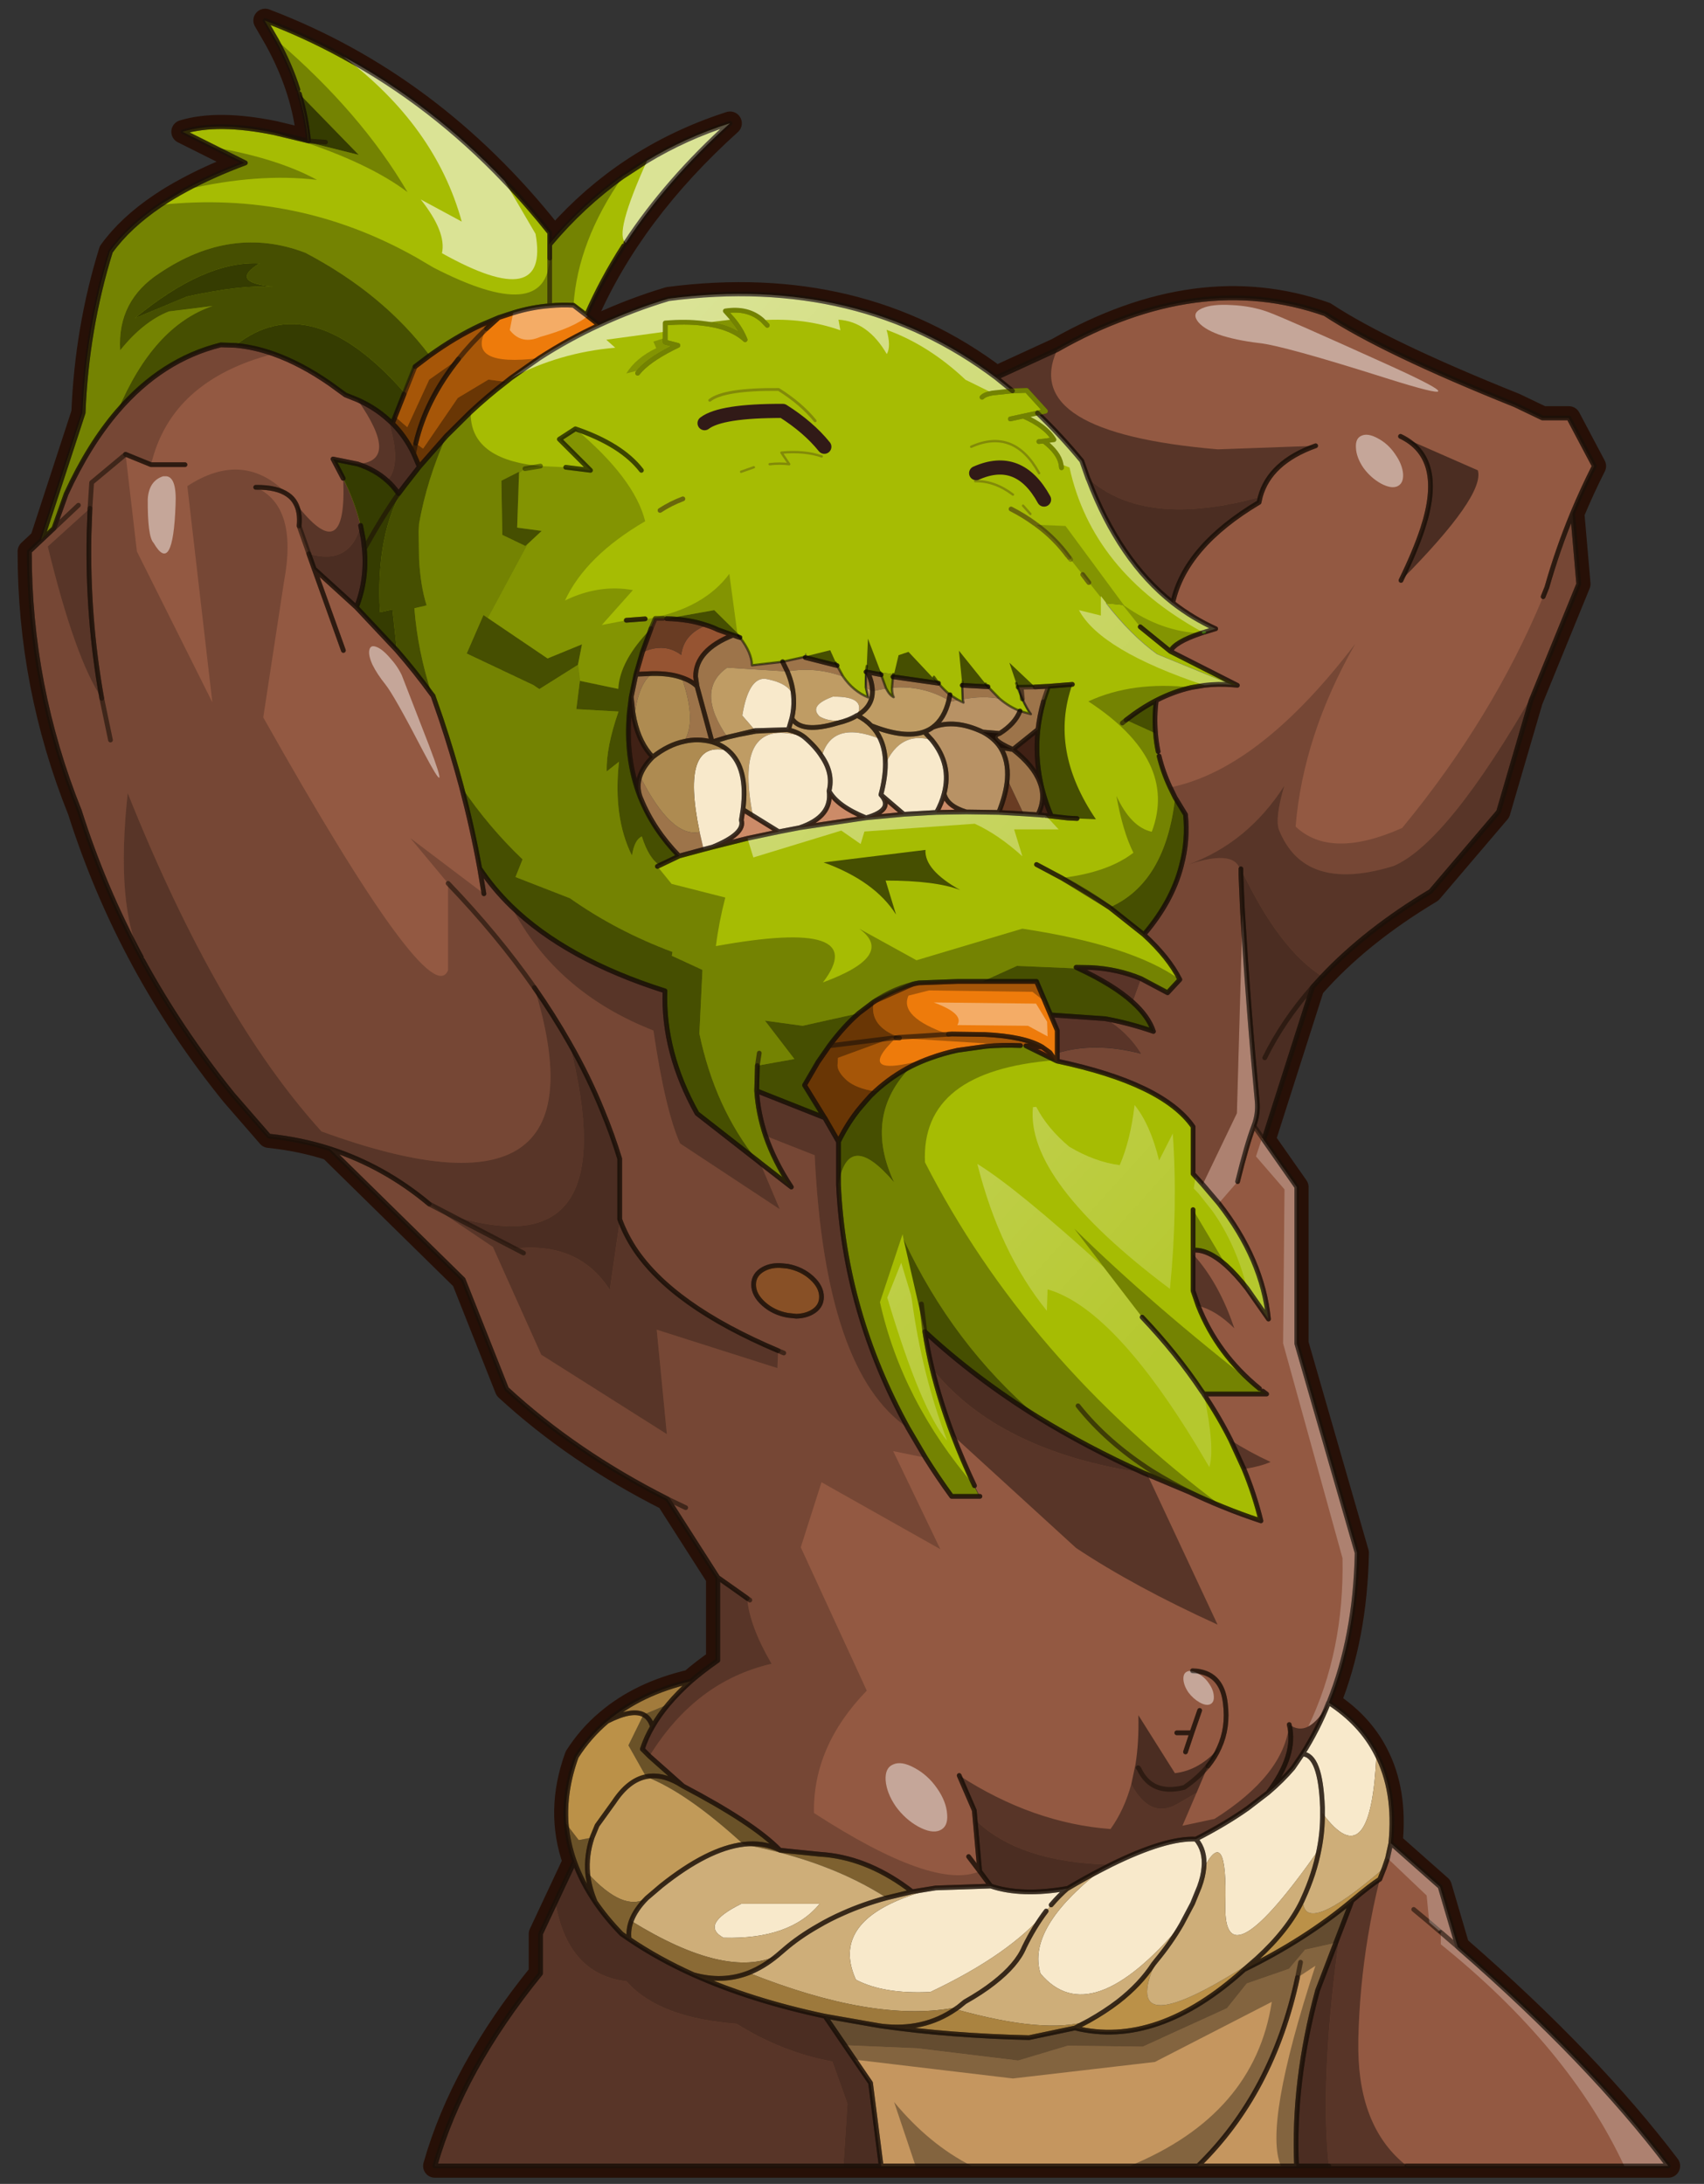 <svg width="206" height="264" xmlns="http://www.w3.org/2000/svg" xmlns:xlink="http://www.w3.org/1999/xlink">
 <rect width="100%" height="100%" fill="#333333" stroke="none"/>
 <defs>
  <g transform="matrix(1,0,0,1,170.9,264.15) " id="shape0">
   <path id="svg_1" stroke-width="5" stroke-linejoin="round" stroke-linecap="round" stroke="#271007" fill="none" d="m58.35,-197.05l2.7,-2.1q-9.55,-21.85 -30.45,-40.7q12.45,4 22.75,11.3q8.5,6.05 15.5,14.4l0,-2.5q25.1,-31.6 60.35,-45l-2.4,4.15q-5.85,10.7 -6.8,21.4l7.25,-1.75q12,-2.45 19.35,-0.2l-13.2,6.6q7,2.6 12.6,5.65q2.9,1.55 5.4,3.25q6.75,4.55 10.6,9.9q5.1,16.45 5.8,34.2l8.8,26.95l2.6,2.45q0.05,28.5 -10.6,55q-10.5,33 -32.55,60.2l-7.65,8.8q-6.8,0.7 -13,2.7l-28.2,27.7l-9.2,23.2q-14.65,13.5 -34.15,23.35l-10.65,16.65l0,17.6q3.1,2.15 5.7,4.4q10.65,2.45 17.75,8.5q3.8,3.2 6.55,7.5q4.2,11.55 0.4,22.25l7.2,15.35l0,8.4q16.6,20.4 22.4,40.8l-261.6,0q16.75,-22.1 44.1,-45.95l0.55,-0.5l3.75,-12.75l10.45,-9.25q-1.1,-11.05 3.05,-18.95q3.3,-6.45 10.1,-10.85q-5.65,-14 -6,-31.75l12.8,-44.4l0,-33.2l7,-10l-10.35,-32.4q-9.7,-11.1 -25.05,-20.3l-14.4,-16.9l-6.9,-23.6l-10.1,-24.7l1.3,-15q-2.1,-5.05 -4.6,-10l5.4,-10.2l5.6,0l5.85,-2.8q27.95,-11.2 40.25,-19.3q26.85,-9.45 56.8,7.6l12.95,5.95q29.15,-22 69.45,-16.75q7.65,2.3 14.75,5.6m-81.35,86.3q-2.45,1.3 -3.75,3.3l-2.65,0.4q5.7,-2.5 2.8,-3.4l3.6,-0.3m51.8,0.55l-3.65,-0.7l-6.7,-0.35l-0.25,0.05l0,-0.05l0.25,0l6.8,0.2l3.55,0.85m-69.75,244.7l-0.05,0l0.05,0"/>
  </g>
  <g transform="matrix(1,0,0,1,101.75,197.35) " id="sprite0">
   <use id="svg_2" xlink:href="#shape1" width="203.5" transform="matrix(1,0,0,1,-101.75,-197.35) " height="394.65"/>
  </g>
  <g transform="matrix(1,0,0,1,101.75,197.35) " id="shape1">
   <path id="svg_3" fill-rule="evenodd" fill="#ee7b0b" d="m68.4,-197.2q3.85,0.3 7.75,1.5l3.05,1l3.9,1.65q5.25,2.45 10.75,6.4l3.1,2.35l4.8,12.05q-2.75,2.75 -4.5,6.4l-1.2,2.8l-5.75,-6.55l-5.15,-5.1l-7.5,-6.35l-1,-0.8l-6.05,-4.25q-6.1,-3.95 -12.7,-7l5.45,-4.2q2.5,-0.15 5.05,0.1m-65.55,150.05q3.25,2.85 6.25,6.9l2.4,3.45l2.85,4.9l-4.25,6.9l-0.05,0.05l-2.9,5.05q-1.7,-3.5 -3.9,-6.35l-0.1,-0.15l-2.8,-3.25l-1,-0.95l-0.05,-0.05q-3.45,-3.15 -7.65,-5.3q-1.9,-0.95 -4,-1.7q-2.75,-1 -5.75,-1.65l-6.05,-0.85q-3.5,-0.3 -7.3,-0.15l-1.15,0.05l-3.45,0.25q-0.95,0.5 -1.6,1.15l-0.15,0.15l-1,1.5l-0.45,0.2l0,-6.5l4.4,-10.4l16.8,0l8.1,0.3l0.15,0l0.15,0.05l0.15,0l0.15,0.05l0.15,0l0.35,0.1l0.2,0.05l7.85,3.5l0.55,0.35l3.1,2.35"/>
   <path id="svg_4" fill-rule="evenodd" fill="#c5965f" d="m0.35,179.7l-2.25,17.6l-88.1,0q0.8,-17.85 -4.45,-37.2l-7.3,-19.05q9.95,8.3 22.85,14.6q18.5,16.7 35.9,12.4l9.75,2.05q16.8,-0.4 31.2,-2.45l0.65,-0.1l11.4,-2l-9.65,14.15"/>
  </g>
  <g transform="matrix(1,0,0,1,130.1,159.1) " id="sprite1">
   <use id="svg_5" xlink:href="#shape2" width="260.2" transform="matrix(1,0,0,1,-130.1,-159.1) " height="318.2"/>
  </g>
  <g transform="matrix(1,0,0,1,130.1,159.1) " id="shape2">
   <path id="svg_6" fill-rule="evenodd" fill="#a6bc03" d="m6.85,-126q8.5,6.05 15.5,14.4l0,-2.5q4.6,-5.8 9.55,-10.95q15.4,-16.2 34.2,-26.4q8,-4.4 16.6,-7.65l-2.4,4.15q-2.9,5.25 -4.55,10.5l-0.3,0.9q-1.5,5 -1.95,10l7.25,-1.75q12,-2.45 19.35,-0.2l-13.2,6.6q7,2.6 12.6,5.65l5.4,3.25q6.75,4.55 10.6,9.9q5.1,16.45 5.8,34.2l8.8,26.95l-2.6,-2.45l-2.6,-7.3q-4.8,-10.45 -10.9,-17.55q-9.4,-10.95 -21.9,-14.05l-3.1,0.1q-3.95,0.35 -8.05,1.8q-5.8,2.05 -11.95,6.3l-3.3,2.4l-2.6,1.05q-3.7,1.65 -6.45,4.15l-0.95,0.85l-4.8,-12.05l-3.1,-2.35q-5.5,-3.95 -10.75,-6.4l-3.9,-1.65l-3.05,-1q-3.9,-1.2 -7.75,-1.5q-2.55,-0.25 -5.05,-0.1l-2.75,2.1q-3.3,-7.55 -7.9,-14.7l-0.45,-0.65q-8.75,-13.3 -22.1,-25.35q9.4,3 17.6,7.95l5.15,3.35m37.4,55l5.75,6.55l3.05,3.9l1.35,1.8q1.05,-1.55 2.4,-2.75q2.6,-2.35 6.3,-3.55q2.35,-0.75 5.2,-1.05l-2.15,4.1q-2.45,4.95 -3.6,9.6l-0.1,0.4l-0.55,2.85l-0.25,2.1q-0.6,6.6 1.7,12.4q-4.55,4.45 -8.6,9.15q-3.95,4.55 -7.4,9.3l-0.25,0.3l-1.75,5.05q-2.4,7.2 -4.3,14.3q-2.3,8.7 -3.85,17.25q-2.85,4.3 -6.7,8.05q-11.65,11.3 -32.6,17.95q0.45,13 -6.8,26l-20,15.6q3.6,-5.45 5.45,-10.85q1.6,-4.8 1.9,-9.55l-14.4,5.7l4.25,-6.9l-2.85,-4.9l-2.4,-3.45q-3,-4.05 -6.25,-6.9l-3.1,-2.35l-0.05,-0.05l-0.5,-0.3l-7.85,-3.5l-0.2,-0.05l-0.35,-0.1l-0.15,0l-0.15,-0.05l-0.15,0l-0.15,-0.05l-0.15,0l-8.1,-0.3l-16.8,0l-3,7.1l-11.55,0.8q-5,0.9 -10.25,2.7q1.05,-3.2 4.45,-6.25q4.05,-3.65 11.45,-7.1l0.5,-0.25l-3.15,0.05q-5.65,0.3 -10.6,2.35q-2.95,1.2 -5.65,3l-2.6,-2.8q2.4,-4.75 7.6,-9.5l0.05,-0.05l-0.25,-0.25q-5.7,-6.75 -7.65,-14.05l-0.1,-0.4q-1.4,-5.25 -0.85,-10.75l2.2,-3.6l1.05,-2.15q1.55,-3.3 2.35,-6.65l0.2,-0.95q0.4,-1.9 0.55,-3.85q0.3,-3.5 -0.15,-7q-3.7,-1.9 -7.5,-2.75l-2.75,-0.45q-2.9,-0.35 -5.85,-0.1l15.85,-6.5q5.5,-3.95 10.85,-10.8l-3.5,0.35l-3.7,4.65l-6.4,5.2q-0.85,-1.95 -6.5,-3.85l-0.2,-0.3l-0.25,0.15l-0.35,-0.1l-2.3,-0.7q4.85,-2.2 9.1,-5.5q11.35,-8.95 17.9,-26.2l0.05,-0.05l0.05,-0.15l1.3,-3.7q4.55,-5.5 9.4,-10.15l-1.7,-0.4l4,-4.4l3,0.1l3.45,-2.8q29.15,-22 69.45,-16.75q7.65,2.3 14.75,5.6q6.6,3.05 12.7,7l6.05,4.25l1,0.8l7.5,6.35l5.15,5.1m-62.25,42.75q-2.5,3.2 -2.55,5.9l-6.5,-0.75l-4.55,-1l-0.3,-0.15l-0.15,-0.75l-0.2,0.65l0.35,0.1l0,0.1l0.3,0.05l-0.1,0.05l-0.95,0.25l-5.45,1.4l-0.5,0.1q-0.6,1.3 -1.3,2.35q-2.15,3.1 -5.3,4.4l0.5,-2.1q0.15,-1.5 -0.05,-3.3l-0.15,-1.25l0.05,1.25l-0.25,0.05l-2.85,0.55l0.15,-0.5l-0.1,0.05l-2.65,0.3l-0.15,0l0.15,0.6l-9.45,1.35l1.05,-1.15l-0.2,-0.2l-0.9,1.3l-0.05,0.05q-1.1,1.35 -2.45,2.45l-1.75,1.1l-1.1,0.55l0.15,-0.7l0.1,-2.95l0,-0.35l-0.05,0.35l-5.4,0.3l-2.5,2.55q-2,1.7 -4.3,2.6l-2.3,0.65q0.8,-1.05 1.8,-3.2l1,-2.5l0.3,-0.85l0.1,-0.4l-0.4,1.25l-0.1,0l-0.65,0l-2.95,-0.05l-2.85,-0.15l1.1,3.25l0,0.05q0.8,2.9 1.15,5.85q0.6,5.55 -0.55,11.15q-0.75,3.6 -2.3,7.25l1.2,-0.15l0.5,-0.05l1.15,-0.1l3.05,-0.2l5.25,-0.3l6.9,-0.1l6.3,0.1l6.95,0.4l8,0.75l14.1,2.1l4.4,0.85l6.65,1.4l7.4,1.85l1.9,0.5l5.2,1.4q5.4,-5.55 8.1,-12.15l0.15,-0.35q3.2,-8.25 2.3,-18.05l-0.4,-3.2l-1,-4.8l-1.35,-4.65l-1.85,-5.05l-0.1,-0.25l-0.8,-1.9l-1.7,0l-0.7,0.05q-4.85,0.15 -8.45,1.4l-2.4,0.95l-3.25,1.15l-0.95,0.35l-0.5,0.15l0.35,-0.4l-0.3,-0.05l-0.05,0.45m-20.3,5.35l-0.05,0l0.05,0m-7.4,91.85l2.8,3.25l0.1,0.15q2.2,2.85 3.9,6.35l0,8.8l0,0.25q-1.25,27.15 -14.75,51.65l-3.7,6.3q-2.6,4.15 -5.55,8.2l-6,0l1.15,-2.25q2.55,-5.4 4.55,-10.65q2.75,-7.25 4.45,-14.2q0.95,-4 1.55,-7.85q-10.75,9.95 -24.05,18.2q-10.45,6.4 -22.4,11.8l-0.75,0.3l-9.05,3.8q-3.3,1.6 -6.9,3.05q-3.9,1.6 -8.15,3q1.35,-5.55 3.6,-11l2.8,-6.1q2.45,-4.9 5.7,-9.75l0,-0.05l-13.3,0l0.8,-0.6l0.7,-0.55q8.95,-7.3 13,-17.55l1.1,-3.2l0,-8.6q-3.15,-0.25 -7.05,3.25q-2.1,1.9 -4.4,4.85q-2.2,2.8 -4.55,6.5q1.25,-12.65 10.55,-24.55l3.4,-4l1.5,-1.65l0.55,-0.6l0,-10q6.35,-9.15 28.8,-13.9l6.65,-3.25l1.15,-0.05q3.8,-0.15 7.3,0.15l6.05,0.85q3,0.65 5.75,1.65l4,1.7q4.2,2.15 7.65,5.3l1.05,1m-41.85,-114.5l-0.5,0.65l0.5,-0.65m-11.8,10.45l-0.05,-0.05l-0.2,0.2l0.25,-0.15"/>
  </g>
  <g transform="matrix(1,0,0,1,173.8,198.1) " id="sprite2">
   <use id="svg_7" xlink:href="#shape3" width="347.6" transform="matrix(1,0,0,1,-173.8,-198.1) " height="396.15"/>
  </g>
  <g transform="matrix(1,0,0,1,173.8,198.1) " id="shape3">
   <path id="svg_8" fill-rule="evenodd" fill="#935942" d="m155.1,-174.1q6.1,7.1 10.9,17.55l2.6,7.3l5.2,4.9q0.05,28.5 -10.6,55q-5.15,16.25 -13.15,31.1l-0.25,0.55q-8.15,14.95 -19.15,28.55l-7.65,8.8q-6.8,0.7 -13,2.7l-28.2,27.7l-9.2,23.2q-14.65,13.5 -34.15,23.35l-10.65,16.65l0,17.6q3.1,2.15 5.7,4.4q2.7,2.4 4.8,4.9q1.95,2.3 3.35,4.75q1.35,2.3 2.15,4.75l-1.5,1.5l-7.15,6.35q-14.95,7.85 -20.45,13.5l-0.15,0.1l-8.35,0.85l-1.25,0.1q-9.5,0.95 -18.4,7.85l-4.95,-0.8l-11.7,-0.4q-6.5,2.2 -16.25,0.5l-0.05,0l-7.2,-4l-2.05,-1.05q-11.6,-5.7 -17.95,-5.4q-6.25,-3.2 -11,-6.55l-4.3,-3.3q-3.05,-2.6 -5.3,-5.25l-2,-2.95q-3.25,-5.15 -5.55,-10.9l-0.05,0q-5.65,-14 -6,-31.75l12.8,-44.4l0,-33.2l7,-10l-10.35,-32.4l-2.05,-2.25q-9.25,-9.8 -23,-18.05l-14.4,-16.9l-6.9,-23.6l-10.1,-24.7l1.3,-15q-2.1,-5.05 -4.6,-10l5.4,-10.2l5.6,0l5.85,-2.8q27.95,-11.2 40.25,-19.3q26.85,-9.45 56.8,7.6l12.95,5.95l-3.45,2.8l-3,-0.1l-4,4.4l1.7,0.4q-4.85,4.65 -9.4,10.15l-1.3,3.7l-0.05,0.15l-0.05,0.05q-6.55,17.25 -17.9,26.2q-4.25,3.3 -9.1,5.5l2.3,0.7l0.35,0.1l0.45,0.15q5.65,1.9 6.5,3.85l-14.2,7.2l1.1,-0.1q2.95,-0.25 5.85,0.1l2.75,0.45q3.8,0.85 7.5,2.75q0.45,3.5 0.15,7l-0.55,3.85l-0.2,0.95q-0.8,3.35 -2.35,6.65l-1.05,2.15l-2.2,3.6q-0.55,5.5 0.85,10.75l0.1,0.4q1.95,7.3 7.65,14.05l0.25,0.25l-0.05,0.05q-5.2,4.75 -7.6,9.5l2.6,2.8q2.7,-1.8 5.65,-3l1.8,4.95q-3.4,3.05 -4.45,6.25q5.25,-1.8 10.25,-2.7q-4.7,2.75 -7.6,7.4q9.85,-2.55 17.75,-0.1l0,1.7q-22.45,4.75 -28.8,13.9l0,10l-0.55,0.6l-1.5,1.65l-3.4,4q-9.3,11.9 -10.55,24.55l4.55,-6.5q2.3,-2.95 4.4,-4.85q3.9,-3.5 7.05,-3.25l0,8.6l-1.1,3.2q-4.05,10.25 -13,17.55l-0.7,0.55l-0.8,0.6l13.3,0l0,0.05q-3.25,4.85 -5.7,9.75l-2.8,6.1q-2.25,5.45 -3.6,11q4.25,-1.4 8.15,-3q3.6,-1.45 6.9,-3.05l9.05,-3.8l0.75,-0.3q11.95,-5.4 22.4,-11.8q13.3,-8.25 24.05,-18.2q-0.6,3.85 -1.55,7.85q-1.7,6.95 -4.45,14.2q-2,5.25 -4.55,10.65l-1.15,2.25l6,0q2.95,-4.05 5.55,-8.2l3.7,-6.3q13.5,-24.5 14.75,-51.65l0,-0.25l0,-8.8l2.9,-5.05l0.05,-0.05l14.4,-5.7q-0.3,4.75 -1.9,9.55q-1.85,5.4 -5.45,10.85l20,-15.6q7.25,-13 6.8,-26q20.95,-6.65 32.6,-17.95q3.85,-3.75 6.7,-8.05q1.55,-8.55 3.85,-17.25q1.9,-7.1 4.3,-14.3l1.75,-5.05l0.25,-0.3q3.45,-4.75 7.4,-9.3q4.05,-4.7 8.6,-9.15q-2.3,-5.8 -1.7,-12.4l0.25,-2.1l0.55,-2.85l0.1,-0.4q1.15,-4.65 3.6,-9.6l2.15,-4.1l-5.2,1.05q-3.7,1.2 -6.3,3.55q-1.35,1.2 -2.4,2.75l-1.35,-1.8l-3.05,-3.9l1.2,-2.8q1.75,-3.65 4.5,-6.4l0.95,-0.85q2.75,-2.5 6.45,-4.15l2.6,-1.05l3.3,-2.4q6.15,-4.25 11.95,-6.3q4.1,-1.45 8.05,-1.8l3.1,-0.1q12.5,3.1 21.9,14.05m-133.55,251.8l0.45,-0.35l-0.45,0.3l0,0.05m-3.45,-62.5q2.1,-1.9 2.1,-4.05q0,-2.15 -2.1,-3.3q-1.75,-0.95 -4.1,-0.7l-1,0.1q-3,0.55 -5.1,2.45q-2.1,1.9 -2.1,4.05q0,2.15 2.1,3.3q1.4,0.75 3.25,0.8l1.85,-0.2q3,-0.55 5.1,-2.45m40.1,118.3l7.2,15.35l0,8.4q16.6,20.4 22.4,40.8l-94.65,0l2.25,-17.6l9.65,-14.15q15.6,-3.3 27.9,-8.8q7.45,-3.35 13.65,-7.55l1.6,-1.1q3.25,-3.35 5.6,-6.8q2.85,-4.2 4.4,-8.55m-211.7,-285.95q2.35,7.95 5.45,15.7q-2.25,-7.95 -5.45,-15.7m79.5,246.05l1.15,-0.45l-1.2,0.05l0.05,0.4m-51.4,45.25l10.45,-9.25l0.7,3.2l0.7,2.05l0.95,2.4q1.9,1.2 5.9,4.55l7.3,19.05q5.25,19.35 4.45,37.2l-78.85,0q16.75,-22.1 44.1,-45.95l0.55,-0.5l3.75,-12.75"/>
  </g>
  <g transform="matrix(1,0,0,1,168.9,262.15) " id="shape4">
   <path id="svg_9" fill-rule="evenodd" fill="url(#gradient0)" d="m1.65,-123.5l-0.05,-1.25l0.15,1.25l-0.1,0m12.95,-3.3l-0.35,-0.1l0.2,-0.65l0.15,0.75m-84.35,-5.05l0.25,-0.15l0.2,0.3l-0.45,-0.15m6.95,4l6.4,-5.2l3.7,-4.65l3.5,-0.35q-5.35,6.85 -10.85,10.8l-15.85,6.5l-1.1,0.1l14.2,-7.2m9.95,-9.8l-0.25,0.15l0.2,-0.2l0.05,0.05m22.45,17.4l0.3,-0.85l-0.3,0.85m11.75,-0.4l-0.05,0l0.05,-0.35l0,0.35m14.6,-1.8l-0.15,-0.6l0.15,0l0.1,0.6l-0.1,0m-9.45,1.35l-0.1,0l0.05,-0.05l0.9,-1.3l0.2,0.2l-1.05,1.15"/>
   <path id="svg_10" fill-rule="evenodd" fill="#738202" d="m24.8,-19.85l-0.8,0.65l0.85,-0.7l-0.05,0.05"/>
   <path id="svg_11" fill-rule="evenodd" fill="#606402" d="m0.8,-33.6l-1.05,-1l0.05,0.05l1,0.95m24,13.75l0.05,-0.05l0.9,-0.7l-0.95,0.75"/>
   <path id="svg_12" fill-rule="evenodd" fill="#693f2f" d="m26.95,73l0,-0.05l0.45,-0.3l-0.45,0.35"/>
   <path id="svg_13" fill-rule="evenodd" fill="#b7530b" d="m-0.35,-53.8l0.5,0.3l0.05,0.05l-0.55,-0.35m-38,12.65l1,-1.5l0.15,-0.15l1.6,-1.15l3.45,-0.25l-6.2,3.05"/>
   <path id="svg_14" fill-rule="evenodd" fill="#9d744a" d="m28.5,-130.8l0.5,-0.15l0.95,-0.35q7.95,3.15 7.95,8.8l-0.3,2.05q1.25,-1.2 3.25,-1.85q-3.25,9.25 -0.5,13.55q-2.95,-0.7 -5.95,0.1l3.2,-11.8l-3.2,11.8l-3.25,-1q6.9,-10 0.05,-14.75l-12.75,0.8q-6,-1.05 -11.85,1.1l1.3,-2.35l0.5,-0.1l5.45,-1.4l0.95,-0.25l0.1,-0.05l4.55,1l6.5,0.75q0.05,-2.7 2.55,-5.9m22.05,7.8l1,4.8l-0.35,3.25l-0.25,1.35q-0.9,-7.6 -3.9,-9.55l3.5,0.15m-0.9,26.05l-0.15,0.35q-2.7,6.6 -8.1,12.15l-5.2,-1.4l0.85,-3.7q6,1.3 12.65,-11.85q0.75,2.2 -0.05,4.45m-47.9,-26.55l0.05,3.3l-1.35,0.8l-0.05,0q0,-1.85 1,-4.05l0.25,-0.05l0.1,0m13.05,-3.1l-0.15,0.05l0.15,-0.05m-0.15,0.05l-0.8,0.2l0.8,-0.2m4.8,0.9l-1,2.05l1,-2.05m-20.9,2.75l2.85,-0.55q-1,2.2 -1,4.05l-2.9,-0.6l1.05,-2.9m-30.2,29.5l-3.05,0.2q-1.75,-3.45 -0.4,-6.9q1.3,-3.5 5.7,-6.95l-5.3,-4.25q-0.35,-2.95 -1.15,-5.85l0,-0.05l-1.1,-3.25l2.85,0.15l2.95,0.05l0.65,0l0.1,0l-1,2.5q-1,2.15 -1.8,3.2l2.3,-0.65q1.05,2.7 4.3,4.75q2.9,0.9 -2.8,3.4l2.65,-0.4q-1.75,2.75 -1.45,6.75l-3.45,7.3m5.05,-24.4l2.5,-2.55l5.4,-0.3l0.05,0l-0.1,2.95q-4.4,-0.8 -7.85,-0.1m-4.55,-2.45l-0.25,2.5l0.25,-2.5m27.2,-2.2l0.2,2.3q-6.5,-0.55 -12.05,2.7q-0.25,0.1 -0.45,0.25l-1.55,-0.35l1.75,-1.1q1.35,-1.1 2.45,-2.45l0.1,0l9.45,-1.35l0.1,0m-11.85,5l-0.25,-1.2l0.25,1.2"/>
   <path id="svg_15" fill-rule="evenodd" fill="#965432" d="m29.95,-131.3l3.25,-1.15q1.1,-0.55 2.4,-0.95q4.85,1.9 5.35,6.3q3.6,-2.7 8.25,-0.55l1.35,4.65l-3.5,-0.15q-3.7,-0.05 -6.2,0.85q-2,0.65 -3.25,1.85l0.3,-2.05q0,-5.65 -7.95,-8.8"/>
   <path id="svg_16" fill-rule="evenodd" fill="#bf9c64" d="m1.8,-120.2l-0.5,2.1q3.15,-1.3 5.3,-4.4q5.85,-2.15 11.85,-1.1q-1.25,2.9 -1.35,5.85q0.1,-2.95 1.35,-5.85l12.75,-0.8q6.85,4.75 -0.05,14.75l-2.35,-0.55l2.35,0.55l3.25,1q-2.1,0.65 -3.5,1.9q-4.15,3.65 -3.05,12.45l-2.1,1.3q4.3,-21.65 -10.95,-16.65q1.4,-1.1 3.4,-1.55q-2,0.45 -3.4,1.55q-2.35,2 -3.65,4.05q-2.25,-7.8 -12.45,-3.65q-1.05,2.3 -1.05,5.3q-3.2,-7.05 -9.85,-5.1l1.6,-1.75q-1,-0.35 -1.8,-0.95q-2.45,-1.8 -3.4,-5.7q5.55,-3.25 12.05,-2.7q0,1.3 -0.35,2q0.85,-0.4 1.6,-1.85l2.9,0.6l0.05,0l1.35,-0.8m15.3,2.45q-0.1,2.05 0.4,4.1q-2.05,3.3 -9.7,1q-2.5,-0.6 -4.1,-1.6q1.6,1 4.1,1.6q7.65,2.3 9.7,-1l0.7,2.4l0,0.05l0.25,-0.05l6.7,0.35l3.65,0.7l-3.55,-0.85l2.75,-3.2q-1.3,-7.95 -4.8,-7.8q-5.75,1 -6.1,4.3m-13.4,3.5l-0.05,0l-0.05,0q-3.25,-1.95 -3.2,-5.15q-0.05,3.2 3.2,5.15l0.05,0l0.05,0q4.65,2.05 7.9,0.2q2.4,-2.3 -2.8,-4.2q-7.15,-0.1 -5.15,3.95l0.05,0.05m-0.1,0q-1.75,0.9 -2.95,2.15q-7.1,2.8 -11.25,1.3q4.15,1.5 11.25,-1.3q1.2,-1.25 2.95,-2.15m-2.95,2.15q-1.25,1.25 -1.95,2.85q0.7,-1.6 1.95,-2.85"/>
   <path id="svg_17" fill-rule="evenodd" fill="#f8e9cb" d="m17.5,-113.65q-0.5,-2.05 -0.4,-4.1q0.35,-3.3 6.1,-4.3q3.5,-0.15 4.8,7.8l-2.75,3.2l-6.8,-0.2l-0.25,0l-0.7,-2.4m-13.8,-0.6l-0.05,-0.05q-2,-4.05 5.15,-3.95q5.2,1.9 2.8,4.2q-3.25,1.85 -7.9,-0.2m11.1,4.6q15.25,-5 10.95,16.65l-5.5,3.4l-4.4,-0.85q-7,-2.35 -6.25,-7.8q-0.95,-3.7 1.55,-7.35q-2.5,3.65 -1.55,7.35q-1.7,3.2 -7.85,5.7q-6.05,-1.7 -3.15,-4.9l-4.85,4.15l-6.95,-0.4q-1.1,-2 -1.6,-3.95q-1.65,-6.2 2.6,-11.4q6.65,-1.95 9.85,5.1q0,-3 1.05,-5.3q10.2,-4.15 12.45,3.65q1.3,-2.05 3.65,-4.05m13.05,15.35q-1.1,-8.8 3.05,-12.45q10.35,-2.8 6.15,17.2l-0.85,3.7l-1.9,-0.5q-7,-2.85 -6.1,-5.7l-0.35,-2.25m4.15,239.25q-14.2,0.4 -20.4,-7.2l16.6,0q8.9,4.4 3.8,7.2m-34.35,-248.9q0,2.9 0.95,6.5q-0.95,-3.6 -0.95,-6.5m-94.05,199.05l0.05,0q2.3,5.75 5.55,10.9l2,2.95q2.25,2.65 5.3,5.25l4.3,3.3q4.75,3.35 11,6.55q-2.05,2.4 -1.7,6.05q-0.35,-3.65 1.7,-6.05q6.35,-0.3 17.95,5.4l2.05,1.05q15.95,12.45 12.95,22.05q-10.55,12.55 -29.95,-10.5l-2.3,-4.35l-1.45,-3.55q-0.8,-2.2 -0.95,-4.05q-5,-9.3 -4.55,7.9q0.45,17.2 -19.9,-11.85q-0.75,-3.8 -0.7,-7.6l0,-1.2q0.4,-11.25 4.25,-11.35q-3.85,0.1 -4.25,11.35l0,1.2q-10.3,13.9 -11.45,-12.6q3.3,-6.45 10.1,-10.85m71.7,38.9l11.7,0.4q4.9,1.25 8.5,2.85q13.25,5.9 8.4,16.6q-5.9,3.1 -15.8,2.6q-16.9,-8 -24.55,-17.15l-1.05,-1.3q-1.65,-1.95 -3.45,-3.5q9.75,1.7 16.25,-0.5"/>
   <path id="svg_18" fill-rule="evenodd" fill="#ae8b51" d="m30.9,-106.75q1.4,-1.25 3.5,-1.9q3,-0.8 5.95,-0.1q-2.75,-4.3 0.5,-13.55q2.5,-0.9 6.2,-0.85q3,1.95 3.9,9.55l-0.05,0.25q-1.1,5 -3.9,7.9q2,2 2.7,4.05q-6.65,13.15 -12.65,11.85q4.2,-20 -6.15,-17.2m16.1,1.3q-3.3,-2.6 -6.65,-3.3q3.35,0.7 6.65,3.3"/>
   <path id="svg_19" fill-rule="evenodd" fill="#693c23" d="m35.6,-133.4q3.6,-1.25 8.45,-1.4l0.7,-0.05l1.7,0l0.8,1.9l0.1,0.25l1.85,5.05q-4.65,-2.15 -8.25,0.55q-0.5,-4.4 -5.35,-6.3m-62,39.7l-5.25,0.3l3.45,-7.3q0.25,3.1 1.8,7"/>
   <path id="svg_20" fill-rule="evenodd" fill="#402115" d="m51.55,-118.2l0.4,3.2q0.9,9.8 -2.3,18.05q0.8,-2.25 0.05,-4.45q-0.7,-2.05 -2.7,-4.05q2.8,-2.9 3.9,-7.9l0.05,-0.25l0.25,-1.35l0.35,-3.25m-86.25,25l-1.15,0.1l-0.5,0.05l-1.2,0.15q1.55,-3.65 2.3,-7.25q1.15,-5.6 0.55,-11.15l5.3,4.25q-4.4,3.45 -5.7,6.95q-1.35,3.45 0.4,6.9"/>
   <path id="svg_21" fill-rule="evenodd" fill="#593428" d="m-37.4,-50.75l-1.4,3.3l0,4.8q-7.9,-2.45 -17.75,0.1q2.9,-4.65 7.6,-7.4l11.55,-0.8m-17.35,-2.75l-1.8,-4.95q4.95,-2.05 10.6,-2.35l3.15,-0.05l-0.5,0.25q-7.4,3.45 -11.45,7.1"/>
   <path id="svg_22" fill-rule="evenodd" fill="#cc8b68" d="m25.75,-93l2.1,-1.3l0.35,2.25q-0.9,2.85 6.1,5.7l-7.4,-1.85l-6.65,-1.4l5.5,-3.4m-16.15,-5.25q-0.75,5.45 6.25,7.8l-14.1,-2.1l-8,-0.75l4.85,-4.15q-2.9,3.2 3.15,4.9q6.15,-2.5 7.85,-5.7m-22.8,4.55l-6.3,-0.1q4.1,-1.25 4.7,-3.85q0.5,1.95 1.6,3.95"/>
   <path id="svg_23" fill-rule="evenodd" fill="#885026" d="m23.5,10.5q-2.1,1.9 -5.1,2.45l-1.85,0.2q-1.85,-0.05 -3.25,-0.8q-2.1,-1.15 -2.1,-3.3q0,-2.15 2.1,-4.05q2.1,-1.9 5.1,-2.45l1,-0.1q2.35,-0.25 4.1,0.7q2.1,1.15 2.1,3.3q0,2.15 -2.1,4.05"/>
   <path id="svg_24" fill-rule="evenodd" fill="url(#gradient1)" d="m-67.45,88.45l-1.15,0.45l-0.05,-0.4l1.2,-0.05"/>
   <path id="svg_25" fill-rule="evenodd" fill="#6a5228" d="m65.35,120.8q-0.35,4.05 -1.75,8q-1.55,4.35 -4.4,8.55q1.3,-3.1 1.6,-6.1q0.3,-3.8 -0.95,-7.55l2.85,0.55l2.65,-3.45m-21.65,-25.35l5.25,2.2q-1.35,0.7 -1.9,2.55q0.55,-1.85 1.9,-2.55l3.2,6.5l-3.75,6.65q-3.6,-0.75 -7.85,2q4.25,-2.75 7.85,-2q-8.65,3.35 -20.65,14.35q-4.2,-0.5 -7.65,1.15q5.5,-5.65 20.45,-13.5l7.15,-6.35l1.5,-1.5q-0.8,-2.45 -2.15,-4.75q-1.4,-2.45 -3.35,-4.75"/>
   <path id="svg_26" fill-rule="evenodd" fill="#a27b3c" d="m38.9,90.55q10.65,2.45 17.75,8.5q-5.2,-2.65 -7.7,-1.4l-5.25,-2.2q-2.1,-2.5 -4.8,-4.9"/>
   <path id="svg_27" fill-rule="evenodd" fill="#bb9148" d="m56.65,99.05q3.8,3.2 6.55,7.5q2.65,7.3 2.15,14.25l-2.65,3.45l-2.85,-0.55l-1.05,-2.55l-3.6,-5q-3.05,-4.6 -6.8,-5.35l3.75,-6.65l-3.2,-6.5q2.5,-1.25 7.7,1.4m-157.95,38.05q-4,-3.35 -5.9,-4.55l-0.95,-2.4q17.4,15.05 17.25,6.6l0.2,0.45q3,6.2 9.6,12.2q29.85,19.5 21.35,0.45l0.55,0.7q2.8,4.3 7.5,7.95q2.2,2.75 6.2,4.05l2.95,1.55q-17.4,4.3 -35.9,-12.4q-12.9,-6.3 -22.85,-14.6m22.85,14.6l-2.65,-2.3l2.65,2.3"/>
   <path id="svg_28" fill-rule="evenodd" fill="#c19a59" d="m48.4,110.8q3.75,0.75 6.8,5.35l3.6,5l1.05,2.55q1.25,3.75 0.95,7.55q-7.65,8.35 -12.55,5.3l-3.05,-2.6q-9.9,-7.9 -17.45,-8.8q12,-11 20.65,-14.35"/>
   <path id="svg_29" fill-rule="evenodd" fill="#7e6130" d="m51.55,141.4q-0.9,-2.45 -3.3,-4.85q4.9,3.05 12.55,-5.3q-0.3,3 -1.6,6.1q-2.35,3.45 -5.6,6.8l-1.6,1.1q0.25,-1.95 -0.45,-3.85m-23.8,-16.25q-18.1,3.45 -30.35,11.35l-5.45,-1.3q8.9,-6.9 18.4,-7.85l1.25,-0.1l8.35,-0.85l0.15,-0.1q3.45,-1.65 7.65,-1.15"/>
   <path id="svg_30" fill-rule="evenodd" fill="#ceae79" d="m48.25,136.55q2.4,2.4 3.3,4.85q-20.15,12.45 -31,7.3l-1.35,-1.15q-3.15,-2.75 -7.3,-5.1q-2.45,-1.45 -5.3,-2.7q-4.25,-1.9 -9.2,-3.25q4.95,1.35 9.2,3.25q2.85,1.25 5.3,2.7q4.15,2.35 7.3,5.1l1.35,1.15q2.95,2.45 6.1,3.7q-26.35,10.5 -43.35,7.45l-0.5,0.25l-0.65,-0.45l-1.35,-1.1q-3.55,-2 -6.1,-4q-4.95,-3.85 -6.5,-7.6q-2.1,-4.3 -4.65,-7.65q2.55,3.35 4.65,7.65q1.55,3.75 6.5,7.6q2.55,2 6.1,4l1.35,1.1l0.65,0.45q-19.25,5.4 -28.3,2.45q-3.45,-1.95 -6.2,-4.05q2.75,2.1 6.2,4.05q-4,-1.3 -6.2,-4.05q-4.7,-3.65 -7.5,-7.95l-0.55,-0.7q8.5,19.05 -21.35,-0.45q-6.6,-6 -9.6,-12.2l-0.2,-0.45q0.15,8.45 -17.25,-6.6l-0.7,-2.05l-0.7,-3.2q-1.1,-11.05 3.05,-18.95q1.15,26.5 11.45,12.6q-0.05,3.8 0.7,7.6q20.35,29.05 19.9,11.85q-0.45,-17.2 4.55,-7.9q0.15,1.85 0.95,4.05l1.45,3.55l2.3,4.35q2.3,4 5.45,7.8q-3.15,-3.8 -5.45,-7.8q19.4,23.05 29.95,10.5q3,-9.6 -12.95,-22.05q3.4,1.75 7.2,4l0.05,0q1.8,1.55 3.45,3.5l1.05,1.3q7.65,9.15 24.55,17.15q9.9,0.5 15.8,-2.6q4.85,-10.7 -8.4,-16.6q-3.6,-1.6 -8.5,-2.85l4.95,0.8l5.45,1.3q12.25,-7.9 30.35,-11.35q7.55,0.9 17.45,8.8l3.05,2.6m-16.25,8.4q5.1,-2.8 -3.8,-7.2l-16.6,0q6.2,7.6 20.4,7.2m-126.35,-18.8q1,5.3 3.45,10.6q-2.45,-5.3 -3.45,-10.6"/>
   <path id="svg_31" fill-rule="evenodd" fill="#8a6a35" d="m51.55,141.4q0.7,1.9 0.45,3.85q-6.2,4.2 -13.65,7.55q-6.15,1.75 -11.7,-0.4q-3.15,-1.25 -6.1,-3.7q10.85,5.15 31,-7.3"/>
   <path id="svg_32" fill-rule="evenodd" fill="#9d793c" d="m26.65,152.4q5.55,2.15 11.7,0.4q-12.3,5.5 -27.9,8.8l-11.4,2l-0.65,0.1q-8.85,1.05 -15.6,-3.6l0.5,-0.25q17,3.05 43.35,-7.45"/>
   <path id="svg_33" fill-rule="evenodd" fill="#b89265" d="m-19.5,-93.8l-6.9,0.1q-1.55,-3.9 -1.8,-7q-0.3,-4 1.45,-6.75q1.3,-2 3.75,-3.3l-3.6,0.3q-3.25,-2.05 -4.3,-4.75q2.3,-0.9 4.3,-2.6q3.45,-0.7 7.85,0.1l-0.15,0.7l1.1,-0.55l1.55,0.35q0.2,-0.15 0.45,-0.25q0.95,3.9 3.4,5.7q0.8,0.6 1.8,0.95l-1.6,1.75q-4.25,5.2 -2.6,11.4q-0.6,2.6 -4.7,3.85m7.1,-17.95q-4.7,-1.8 -10.6,1q5.9,-2.8 10.6,-1"/>
   <path id="svg_34" fill-rule="evenodd" fill="#8e5740" d="m-142.65,-141.45q-3.1,-7.75 -5.45,-15.7q3.2,7.75 5.45,15.7m72.75,171.15l0,-0.05l0,0.05"/>
   <path id="svg_35" fill-rule="evenodd" fill="url(#gradient2)" d="m-38.8,-40.95l0.45,-0.2l-0.45,0.2"/>
   <path id="svg_36" fill-rule="evenodd" fill="#aa8340" d="m-17.2,160.1q6.75,4.65 15.6,3.6q-14.4,2.05 -31.2,2.45l-9.75,-2.05l-2.95,-1.55q9.05,2.95 28.3,-2.45"/>
   <path id="svg_37" fill-rule="evenodd" fill="#899802" d="m28.5,-130.8l0.05,-0.45l0.3,0.05l-0.35,0.4m-13.6,4.15l-0.3,-0.05l0,-0.1l0.3,0.15"/>
   <path id="svg_38" fill-rule="evenodd" fill="#8c9b02" d="m8.2,-125.45l-0.05,0l0.05,0m-9.5,2.05l-0.15,0.5l-1.05,2.9q-0.75,1.45 -1.6,1.85q0.35,-0.7 0.35,-2l-0.2,-2.3l-0.1,-0.6l2.65,-0.3l0.1,-0.05"/>
   <path id="svg_39" stroke-linejoin="round" stroke-linecap="round" stroke="#738202" fill="none" d="m22.7,-197l1.05,-1.1q3.05,-2.7 7.85,-1.95l-1.6,1.8q-1.75,2.1 -2.6,4.3q3.1,-2.85 9.2,-3.5q3.4,-0.4 7.75,-0.05l0,4.05l-2.7,0.7q5.45,2.6 7.95,5.2l0.6,0.7m-79.5,3.75l4.25,0.45q1.65,0.3 2.2,0.9m-11.75,3.35l-1.7,-0.4l4,-4.4l3,0.1m-10.4,16.3l0.1,-0.75q0.45,-2.45 3.65,-4.9l-2.15,-0.3q1.7,-2.9 6.5,-5l-3,-0.65m5.75,1.25l-2.75,-0.6m-4.35,5.3l1.05,0.1"/>
   <path id="svg_40" stroke-opacity="0.612" stroke-linejoin="round" stroke-linecap="round" stroke="#1c1109" fill="none" d="m52.7,-214.5q-8.75,-13.3 -22.1,-25.35q9.4,3 17.6,7.95l5.15,3.35q8.5,6.05 15.5,14.4l0,-2.5q4.6,-5.8 9.55,-10.95q15.4,-16.2 34.2,-26.4q8,-4.4 16.6,-7.65l-2.4,4.15q-2.9,5.25 -4.55,10.5m-69.1,33.15q4.6,7.15 7.9,14.7l2.75,-2.1q2.5,-0.15 5.05,0.1q3.85,0.3 7.75,1.5l3.05,1l3.9,1.65q5.25,2.45 10.75,6.4l3.1,2.35m-28.55,-23l0,-2.9m53.1,-31.95q-1.5,5 -1.95,10l7.25,-1.75q12,-2.45 19.35,-0.2l-13.2,6.6q7,2.6 12.6,5.65q2.9,1.55 5.4,3.25q6.75,4.55 10.6,9.9q5.1,16.45 5.8,34.2l8.8,26.95l2.6,2.45q0.05,28.5 -10.6,55q-5.15,16.25 -13.15,31.1m-55.7,-119.45l2.45,6.2l0.95,-0.85q2.75,-2.5 6.45,-4.15l2.6,-1.05l3.3,-2.4q6.15,-4.25 11.95,-6.3q4.1,-1.45 8.05,-1.8l3.1,-0.1q12.5,3.1 21.9,14.05q6.1,7.1 10.9,17.55l2.6,7.3l2.6,2.45m-45.4,-11.15q-4.55,-0.05 -6.85,1.6q-1,0.7 -1.55,1.7q-1.1,1.9 -0.8,4.9m24.2,-13l7.2,0l5.4,-2.2m-97.75,-29.5l-2.7,2.1q6.6,3.05 12.7,7l6.05,4.25l1,0.8q3.85,2.95 7.5,6.35l5.15,5.1l5.75,6.55l1.2,-2.8q1.75,-3.65 4.5,-6.4m-14,-13.65q3.45,4.3 5.75,8.85q2.2,4.35 3.3,9m15.4,7.45l2.15,-4.1l-5.2,1.05q-3.7,1.2 -6.3,3.55q-1.35,1.2 -2.4,2.75l-1.35,-1.8l-3.05,-3.9m12.45,12.45l-0.55,2.85l-0.25,2.1q-0.6,6.6 1.7,12.4l8.95,-8.15l1.15,-3.2m-1.15,3.2l-6.2,17.3m-2.75,-9.15l-8.6,9.15q-3.95,4.55 -7.4,9.3l-0.25,0.3l-1.75,5.05q-2.4,7.2 -4.3,14.3q-2.3,8.7 -3.85,17.25l-0.9,5.4m-54.3,-54.35l0.5,-0.15l0.95,-0.35l3.25,-1.15q1.1,-0.55 2.4,-0.95q3.6,-1.25 8.45,-1.4m0.7,-0.05l1.7,0l0.8,1.9m0.1,0.25l1.85,5.05l1.35,4.65l1,4.8l0.4,3.2q0.9,9.8 -2.3,18.05l-0.15,0.35q-2.7,6.6 -8.1,12.15l4.6,2.2m-38.1,-42.6l0.5,-0.1l5.45,-1.4l0.8,-0.2m2.45,8.8q0.1,-2.95 1.35,-5.85l1,-2.05m-1.95,12q-0.5,-2.05 -0.4,-4.1m8.15,6.7l3.55,0.85l2.35,0.55m-29.5,-13.85l0.1,0m-3.2,0.6l2.85,-0.55l0.25,-0.05m-1.25,4.1q-0.05,3.2 3.2,5.15l0.05,0l0.05,0q1.6,1 4.1,1.6q7.65,2.3 9.7,-1l0.7,2.4l0.25,0l6.8,0.2m-24.85,-8.35q0,-1.85 1,-4.05m-12,12.65q4.15,1.5 11.25,-1.3q1.2,-1.25 2.95,-2.15m14.6,3.05q-2,0.45 -3.4,1.55q-2.35,2 -3.65,4.05q-2.5,3.65 -1.55,7.35q-0.75,5.45 6.25,7.8l4.4,0.85l5.5,-3.4l2.1,-1.3q-1.1,-8.8 3.05,-12.45q1.4,-1.25 3.5,-1.9l-3.25,-1m-12.95,-1.55l0.25,-0.05l6.7,0.35l3.65,0.7m8.8,-10.25l0.3,-2.05q0,-5.65 -7.95,-8.8m4.45,22.65q3,-0.8 5.95,-0.1q3.35,0.7 6.65,3.3q2,2 2.7,4.05q0.75,2.2 -0.05,4.45m-8.8,-25.35q-2,0.65 -3.25,1.85l-3.2,11.8m14.2,-26.1l4,0.3m-1.7,21.1q-1.1,5 -3.9,7.9m4.55,-12.75l-0.35,3.25l-0.25,1.35m-3.9,-9.55q-3.7,-0.05 -6.2,0.85m9.7,-0.7l-3.5,-0.15m-21.3,102.55l11.85,-9.25q7.25,-13 6.8,-26q20.95,-6.65 32.6,-17.95q3.85,-3.75 6.7,-8.05m-49.4,-4.5l-7.4,-1.85l-6.65,-1.4m14.05,3.25l1.9,0.5m-8.35,-8.45l0.35,2.25q-0.9,2.85 6.1,5.7m-18.45,-4.1l-14.1,-2.1l-8,-0.75l-6.95,-0.4l-6.3,-0.1l-6.9,0.1l-5.25,0.3l-3.05,0.2l-1.15,0.1m-0.5,0.05l-1.2,0.15l-3.5,0.4l-1.95,0.1m41.6,-5.05q-2.9,3.2 3.15,4.9q6.15,-2.5 7.85,-5.7m-9.4,44.8l3.1,2.35q3.25,2.85 6.25,6.9l2.4,3.45l2.85,4.9l-4.25,6.9l14.4,-5.7l-0.15,-5.35m-24.6,-13.45l-0.55,-0.35l-7.85,-3.5l-0.2,-0.05l-0.35,-0.1l-0.15,0l-0.15,-0.05l-0.15,0l-0.15,-0.05l-0.15,0l-8.1,-0.3l-16.8,0l-3,7.1l-1.4,3.3l0,4.8l0,1.7l0.45,-0.2l1,-1.5l0.15,-0.15l1.6,-1.15q3.8,-2.25 12.2,-2.65l6.95,-0.1l0.75,0.05m39.7,27.45l-6.4,4.95q3.6,-5.45 5.45,-10.85q1.6,-4.8 1.9,-9.55m-47.35,86l6,0q2.95,-4.05 5.55,-8.2l3.7,-6.3q13.5,-24.5 14.75,-51.65l0,-0.25l0,-8.8q-1.7,-3.5 -3.9,-6.35l-0.1,-0.15l-2.8,-3.25l-1.05,-1q-3.45,-3.15 -7.65,-5.3q-1.9,-0.95 -4,-1.7q-2.75,-1 -5.75,-1.65l-6.05,-0.85q-3.5,-0.3 -7.3,-0.15m41.55,15.3l-0.05,0.05l-2.9,5.05m17.25,3.95l-0.85,0.7m1.75,-1.4l-0.9,0.7m47.25,-36.65q-4.05,5.8 -7.4,11.7q-4.1,7.15 -7.05,14.45q-2.1,5.05 -3.65,10.15l0,12.8l-0.05,0.15q-1.1,3 -2.95,5.9q-8,12.3 -30.6,21.85m21,-104.9l-5.2,-1.4m58.2,75.2q9.55,-8 21,-11.7q6.2,-2 13,-2.7l7.65,-8.8q11,-13.6 19.15,-28.55m11.15,-95.8l0.2,5.6q0.35,17.65 -2.7,34.7m-105.5,-79.15q-7.1,-3.3 -14.75,-5.6q-40.3,-5.25 -69.45,16.75l-3.45,2.8m111.55,-13.2l-2.6,-2.35m-56.15,209.15q-2.1,1.9 -5.1,2.45l-1.85,0.2q-1.85,-0.05 -3.25,-0.8q-2.1,-1.15 -2.1,-3.3q0,-2.15 2.1,-4.05q2.1,-1.9 5.1,-2.45l1,-0.1q2.35,-0.25 4.1,0.7q2.1,1.15 2.1,3.3q0,2.15 -2.1,4.05m3.9,62.15l5.8,-4.1l10.65,-16.65q19.5,-9.85 34.15,-23.35l9.2,-23.2l28.2,-27.7m-88,95l-0.45,0.35m6.25,-4.45l0,17.6q3.1,2.15 5.7,4.4q10.65,2.45 17.75,8.5q3.8,3.2 6.55,7.5q2.65,7.3 2.15,14.25q-0.35,4.05 -1.75,8l7.2,15.35l0,8.4q16.6,20.4 22.4,40.8l-94.65,0l-67.2,0l-20.9,0l-6.85,0m140.1,-97.9q1.95,2.3 3.35,4.75q0.55,-1.85 1.9,-2.55q2.5,-1.25 7.7,1.4m-12.95,-3.6q-2.1,-2.5 -4.8,-4.9m1.65,22.25q4.25,-2.75 7.85,-2q3.75,0.75 6.8,5.35l3.6,5l1.05,2.55m-39.75,2.6q5.5,-5.65 20.45,-13.5l7.15,-6.35l1.5,-1.5q-0.8,-2.45 -2.15,-4.75m1.2,36.35q2.4,2.4 3.3,4.85q0.7,1.9 0.45,3.85l1.6,-1.1q3.25,-3.35 5.6,-6.8q1.3,-3.1 1.6,-6.1q0.3,-3.8 -0.95,-7.55m-11.6,12.85l-3.05,-2.6q-9.9,-7.9 -17.45,-8.8m-30.35,11.35q4.95,1.35 9.2,3.25q2.85,1.25 5.3,2.7q4.15,2.35 7.3,5.1l1.35,1.15q2.95,2.45 6.1,3.7q5.55,2.15 11.7,0.4q7.45,-3.35 13.65,-7.55m7.2,-7.9q2.85,-4.2 4.4,-8.55m-71.65,6.4q8.9,-6.9 18.4,-7.85l1.25,-0.1l8.35,-0.85l0.15,-0.1q3.45,-1.65 7.65,-1.15m-44.95,34.95q6.75,4.65 15.6,3.6l0.65,-0.1l11.4,-2q15.6,-3.3 27.9,-8.8m-27.9,8.8l-9.65,14.15l-2.25,17.6m-33.15,-371.75q-4.85,4.65 -9.4,10.15l-1.3,3.7l-0.05,0.15l-0.05,0.05q-6.55,17.25 -17.9,26.2q-4.25,3.3 -9.1,5.5l2.3,0.7m0.8,0.25q5.65,1.9 6.5,3.85l6.4,-5.2m-19.5,12.3q2.95,-0.25 5.85,0.1l2.75,0.45q3.8,0.85 7.5,2.75q3.2,1.65 6.4,4.15m-43,208.4q-5.65,-14 -6,-31.75l12.8,-44.4l0,-33.2l7,-10l-10.35,-32.4l-2.05,-2.25q-9.25,-9.8 -23,-18.05l-14.4,-16.9l-6.9,-23.6l-10.1,-24.7l1.3,-15q-2.1,-5.05 -4.6,-10l5.4,-10.2l5.6,0l5.85,-2.8q27.95,-11.2 40.25,-19.3q26.85,-9.45 56.8,7.6l12.95,5.95m-43.45,54.2l-0.45,-0.15m6.95,4l-14.2,7.2l1.1,-0.1m15.7,14.15q0.4,-1.9 0.55,-3.85q0.3,-3.5 -0.15,-7m41.15,-3.2l-0.05,0l-5.4,0.3m-12.85,-0.1l2.85,0.15l2.95,0.05l0.65,0m-0.9,2.5l0.25,-2.5m-4.7,3.1q0.8,2.9 1.15,5.85l5.3,4.25q5.7,-2.5 2.8,-3.4q-3.25,-2.05 -4.3,-4.75m-6.05,-5.25l1.1,3.25m1.15,5.9q0.6,5.55 -0.55,11.15q-0.75,3.6 -2.3,7.25m10.8,-14.55q1.3,-2 3.75,-3.3l-3.6,0.3m-0.15,3l-2.65,0.4q-4.4,3.45 -5.7,6.95q-1.35,3.45 0.4,6.9m6.5,-7.5q-0.3,-4 1.45,-6.75m22.8,-15l-0.1,0l-9.45,1.35l-0.1,0m-2.45,2.45l0.25,1.2q0.95,3.9 3.4,5.7q0.8,0.6 1.8,0.95l-1.6,1.75q-4.25,5.2 -2.6,11.4q0.5,1.95 1.6,3.95m10.85,-10.25q0,-3 1.05,-5.3q0.7,-1.6 1.95,-2.85m-23.65,1.35q5.9,-2.8 10.6,-1m-29.6,-9.1l5.05,0.4m-26.35,-17.7q-2.6,-11.95 -18.3,-21.3l-0.25,-1.15q-2,-7.35 -11.75,-10.85m-18,-2q-9.6,4.55 -4.7,19.55q1.6,4.85 4.6,11m-30.95,1.45l0.8,2m-0.8,-2q-2.25,-7.95 -5.45,-15.7m141.85,63.85l4.85,-4.15q-0.95,-3.6 -0.95,-6.5m-12.45,6.3q-0.6,2.6 -4.7,3.85m-37.05,35.35l-5.65,3l-2.6,-2.8q2.4,-4.75 7.6,-9.5l0.05,-0.05l7.25,-5.75l0.1,-0.05q4.45,-3.15 10.05,-6.2l5.35,-2.85m-23,14.6q-5.7,-6.75 -7.65,-14.05l-0.1,-0.4q-1.4,-5.25 -0.85,-10.75l2.2,-3.6l1.05,-2.15q1.55,-3.3 2.35,-6.65m-17.35,23.95l0,1.25l-0.3,6.9l-0.05,0.95q-1.2,20.05 -3.1,40.15q-0.25,2.7 0.7,5.2q1.5,3.95 3.45,11.85m20.5,-43.05q4.95,-2.05 10.6,-2.35l3.15,-0.05l-0.5,0.25q-7.4,3.45 -11.45,7.1q-3.4,3.05 -4.45,6.25q5.25,-1.8 10.25,-2.7l11.55,-0.8m-44.3,79.25q8.95,-7.3 13,-17.55l1.1,-3.2l0,-8.6q-3.15,-0.25 -7.05,3.25q-2.1,1.9 -4.4,4.85l-4.55,6.5q1.25,-12.65 10.55,-24.55l3.4,-4l1.5,-1.65l0.55,-0.6l0,-10q6.35,-9.15 28.8,-13.9m-28.8,31.5l0,8.6m62.25,-45l0.75,-0.05m-31,1.95l3.45,-0.25l-6.2,3.05m11.95,-52.55q-1.55,-3.9 -1.8,-7m6.95,149.8q2.55,-5.4 4.55,-10.65q2.75,-7.25 4.45,-14.2q0.95,-4 1.55,-7.85q-10.75,9.95 -24.05,18.2q-10.45,6.4 -22.4,11.8l-0.75,0.3l-9.05,3.8q-3.3,1.6 -6.9,3.05q-3.9,1.6 -8.15,3q1.35,-5.55 3.6,-11l2.8,-6.1q2.45,-4.9 5.7,-9.75m0,-0.05l-13.3,0l0.8,-0.6m25.6,-15.7q-7.35,7.75 -12.65,15.7l-0.45,0.6l0,0.05m1.25,58.8q-5.1,0.7 -5.8,6.75q-0.65,5.15 1.3,9.4q0.9,2.05 2.4,3.9m2.1,-20.05l1.2,-0.05m-28.95,6.65l0.05,0q2.3,5.75 5.55,10.9l2,2.95q2.25,2.65 5.3,5.25q-6.1,-8 -4.5,-14.45m-2.8,6.25q-3.85,0.1 -4.25,11.35l0,1.2q-0.05,3.8 0.7,7.6m24.45,3.95q-0.35,-3.65 1.7,-6.05q-6.25,-3.2 -11,-6.55l-4.3,-3.3m-26.05,10.7l-10.45,9.25l-3.75,12.75l-0.55,0.5q-27.35,23.85 -44.1,45.95l55.45,0m4.8,-63.2l-0.7,-2.05l-0.7,-3.2q-1.1,-11.05 3.05,-18.95q3.3,-6.45 10.1,-10.85m-4.9,42q-4,-3.35 -5.9,-4.55l-0.95,-2.4m17.25,6.6q-2.45,-5.3 -3.45,-10.6m-25.5,17.4l2.15,-1.85l3.3,-2.75m23.5,-2.2l0.2,0.45q3,6.2 9.6,12.2l2.65,2.3q18.5,16.7 35.9,12.4l9.75,2.05q16.8,-0.4 31.2,-2.45m-58.15,-13.85q-3.15,-3.8 -5.45,-7.8l-2.3,-4.35l-1.45,-3.55q-0.8,-2.2 -0.95,-4.05m-31.4,7l7.3,19.05q5.25,19.35 4.45,37.2m69.55,-65.6l-2.35,3.1l-2.35,3.15l11.7,0.4l4.95,0.8l5.45,1.3m-14.6,23.6l-0.65,-0.45l-1.35,-1.1q-3.55,-2 -6.1,-4q-4.95,-3.85 -6.5,-7.6q-2.1,-4.3 -4.65,-7.65m-1.05,-1.3q-1.65,-1.95 -3.45,-3.5l-0.05,0q-3.8,-2.25 -7.2,-4l-2.05,-1.05q-11.6,-5.7 -17.95,-5.4m50.2,-13.5l-3.2,7.4l-1.15,12.9m-41.8,-29.35l-3.2,0l1.35,4.05m20.5,57q-3.45,-1.95 -6.2,-4.05q-4.7,-3.65 -7.5,-7.95l-0.55,-0.7m17.2,14.25l-2.95,-1.55m20.8,-28.55q-6.5,2.2 -16.25,0.5m-28.05,-37.75l1.65,4.75m-1.3,91.85q-15.85,-15.45 -21.1,-39.95m11.3,-1.7q-12.9,-6.3 -22.85,-14.6"/>
   <path id="svg_41" stroke-opacity="0.302" stroke-linejoin="round" stroke-linecap="round" stroke="#311a17" fill="none" d="m45.45,-157.75q-2.3,-1.5 -4.85,-2.45m-81.9,12.4q3.05,-4.1 6.9,-6.9q2.65,-1.95 5.4,-3.35m-16.5,15.6l1.3,-1.7"/>
   <path id="svg_42" stroke-opacity="0.4" stroke-linejoin="round" stroke-linecap="round" stroke="#000000" fill="none" d="m70.8,-167.15l3.3,0.55m-8.65,-0.3l-5.25,0.65l6.6,-6.6l-3.4,-2.2q-9.8,3.35 -14,8.8"/>
   <path id="svg_43" stroke-width="0.5" stroke-linejoin="round" stroke-linecap="round" stroke="#66ff00" fill="none" d="m-70.1,-131.95l0.35,0.1"/>
   <path id="svg_44" stroke-width="0.5" stroke-opacity="0.302" stroke-linejoin="round" stroke-linecap="round" stroke="#000000" fill="none" d="m28.5,-130.8l0.35,-0.4m-13.95,4.55l4.55,1l6.5,0.75q0.05,-2.7 2.55,-5.9m-26.9,6.05l0.15,1.25l0.05,3.3l-0.5,2.1q3.15,-1.3 5.3,-4.4l1.3,-2.35l0.3,-0.6m6.6,-1.15l0.1,-0.05m-0.25,0.1l0.15,-0.05m-41.4,8.8l2.5,-2.55l0.5,-0.65m-6.5,-0.1l-0.3,0.85l-1,2.5q-1,2.15 -1.8,3.2l2.3,-0.65q2.3,-0.9 4.3,-2.6m7.85,0.1l0.1,-2.95l0,-0.35m17.35,-2.4l-0.15,0.5l-1.05,2.9m-1.55,-3.05l0.1,0.6l0.2,2.3q0,1.3 -0.35,2q0.85,-0.4 1.6,-1.85m-11.1,-1.1q-1.1,1.35 -2.45,2.45m2.45,-2.45l0.05,-0.05l0.9,-1.3m-5.15,4.9l-1.1,0.55l0.15,-0.7m0.95,0.15l1.75,-1.1"/>
   <path id="svg_45" stroke-width="3" stroke-linejoin="round" stroke-linecap="round" stroke="#311a17" fill="none" d="m10.6,-171.25q3.35,-4.15 8.8,-7.6q13.15,-0.05 16.6,2.6m-57.6,10.6q-9.1,-4.05 -14.4,5.6"/>
   <path id="svg_46" stroke-width="0.6" stroke-opacity="0.302" stroke-linejoin="round" stroke-linecap="round" stroke="#311a17" fill="none" d="m12.55,-176.75q2.95,-3.65 7.75,-6.65q11.55,-0.1 14.6,2.3"/>
   <path id="svg_47" stroke-width="0.5" stroke-opacity="0.302" stroke-linejoin="round" stroke-linecap="round" stroke="#311a17" fill="none" d="m-20.55,-171.25q-9.1,-4.05 -14.4,5.6"/>
   <path id="svg_48" stroke-width="0.5" stroke-opacity="0.302" stroke-linejoin="round" stroke-linecap="round" stroke="#311a17" fill="none" d="m11.15,-169.2q3.65,-1.25 8.55,-0.8l-1.65,2.45q2,-0.25 4.15,0m3.35,0.65l2.7,0.95m-59.8,7.2l-1.55,1.75m11.7,-6.95q-4.1,-0.1 -8,2.85"/>
   <path id="svg_49" fill-rule="evenodd" fill="#bc8960" d="m-82.15,-24.4l-0.45,0.15l0.05,-0.05l0.3,-0.45l0.1,0.35"/>
   <path id="svg_50" fill-rule="evenodd" fill-opacity="0.463" fill="#ffffff" d="m152.85,-150.85q-4.1,7.05 -4.65,-8.05q-0.3,-6.25 2.25,-6.1l0.35,0q3.05,0.95 3.3,4.85q0.05,8 -1.25,9.3m-46.4,25.8q-0.95,1.95 -2.75,4.2q-1.85,2.3 -8,14.15q-6.2,11.8 -1.3,-1.1l5.8,-14.95q0.9,-1.95 2.55,-3.75q1.6,-1.85 2.85,-2.3q1.25,-0.5 1.5,0.65q0.25,1.1 -0.65,3.1m-174.9,-73q-1.1,1.7 -4.6,3q-3.5,1.2 -8.5,1.8q-5.05,0.5 -27,7.45q-22,6.95 -0.25,-2.9q21.75,-9.85 25.35,-11.15q3.45,-1.25 7.65,-1.45q4.2,-0.25 6.3,0.7q2.1,0.9 1.05,2.55m-43.7,32.6q0.15,-2.05 1.7,-4.25q1.45,-2.15 3.6,-3.3q2.15,-1.2 3.5,-0.6q1.35,0.55 1.2,2.6q-0.1,2.05 -1.6,4.25q-1.55,2.1 -3.7,3.3q-2.15,1.15 -3.45,0.6q-1.35,-0.6 -1.25,-2.6m40.95,260.9q-0.9,-0.4 -0.8,-1.7q0.05,-1.35 1.05,-2.75q0.95,-1.4 2.35,-2.1q1.4,-0.8 2.25,-0.4q0.85,0.35 0.8,1.65q-0.1,1.35 -1.05,2.75q-1,1.35 -2.4,2.15q-1.35,0.75 -2.2,0.4m61.85,25.95q-2.8,1.5 -4.5,0.8q-1.8,-0.75 -1.6,-3.35q0.15,-2.75 2.15,-5.6q1.95,-2.8 4.75,-4.3q2.8,-1.55 4.55,-0.75q1.75,0.7 1.6,3.35q-0.2,2.7 -2.15,5.55q-2,2.75 -4.8,4.3"/>
   <path id="svg_51" fill-rule="evenodd" fill-opacity="0.243" fill="#ffffff" d="m-82.6,-24.25l0.45,-0.15l1.2,3.65l-6.05,7l0.3,32.65l-12.6,45.55q-0.4,19.7 7.25,35.7q-2.2,-1.15 -4.3,-5.05l-0.05,0q-5.65,-14 -6,-31.75l12.8,-44.4l0,-33.2l7,-10m9.55,13.45l-4,-4.6q-1.95,-7.9 -3.45,-11.85q-0.95,-2.5 -0.7,-5.2q1.9,-20.1 3.1,-40.15l1.2,42.7l7.25,15.1l-3.4,4m-36.5,135.7l0.7,3.2l-8.3,7.9l-0.55,5.7l-2.15,1.85l-0.3,0.25l0,2.55q-27.15,21.85 -38.9,47l-9.35,0q16.75,-22.1 44.1,-45.95l0.55,-0.5l3.75,-12.75l10.45,-9.25"/>
   <path id="svg_52" fill-rule="evenodd" fill-opacity="0.2" fill="#000000" d="m135.5,-192.75l3.1,-0.1q12.5,3.1 21.9,14.05q6.1,7.1 10.9,17.55l2.6,7.3l5.2,4.9q0.05,28.5 -10.6,55q-5.15,16.25 -13.15,31.1q5.5,-10.9 2.9,-34.85q-18.95,47.35 -41.1,71.75q-61.45,22.4 -45.15,-30.5q-4.05,5.8 -7.4,11.7q-4.1,7.15 -7.05,14.45q-2.1,5.05 -3.65,10.15l0,12.8l-0.05,0.15q-1.1,3 -2.95,5.9q-8,12.3 -30.6,21.85l0.15,3.7l25.6,-8.15l-2.15,22.15l26.65,-16.85l10.25,-22.85l13.5,-9.1q9.55,-8 21,-11.7l-28.2,27.7l-9.2,23.2q-14.65,13.5 -34.15,23.35l-10.65,16.65l-6.25,4.4l0,0.05q-0.45,5.75 -5.15,13.85q16.1,3.7 25.9,19.6l-7.15,6.35q-14.95,7.85 -20.45,13.5l-0.15,0.1l-8.35,0.85l-1.25,0.1q-9.5,0.95 -18.4,7.85l-4.95,-0.8l-11.7,-0.4l2.35,-3.15q9.6,4.2 35.15,-12.35q0.25,-14.15 -11.2,-25.95l14,-30.4l-4.4,-13.8l-25.2,14.2l10,-20.8l-6.85,1.4l3.7,-6.3q17.6,-11.85 19.8,-57.85l10.4,-4.1q-1.85,5.4 -5.45,10.85l6.6,-5.1l-4.15,9.8l21.15,-13.95q3.15,-7 5.65,-23.95q20.8,-8.15 30.15,-26.35q3.85,-3.75 6.7,-8.05l-0.9,5.4l15.6,-11.8l-8,9.6l0,18.4q3.75,9.4 39.2,-53.6l-4.4,-28.8q-3,-16 6,-20q-4.55,-0.05 -6.85,1.6q9.35,-9.7 21.35,-1.85l-5.3,45.85l16,-32l2.4,-20.6l-5.4,2.2q-4.2,-17.85 -25.95,-23.5q4.1,-1.45 8.05,-1.8m-112,203.25q2.1,-1.9 2.1,-4.05q0,-2.15 -2.1,-3.3q-1.75,-0.95 -4.1,-0.7l-1,0.1q-3,0.55 -5.1,2.45q-2.1,1.9 -2.1,4.05q0,2.15 2.1,3.3q1.4,0.75 3.25,0.8l1.85,-0.2q3,-0.55 5.1,-2.45m151.8,-160.6l-8.95,-8.1l0.2,5.6q0.35,17.65 -2.7,34.7q5.7,-8.5 11.45,-32.2m-317.15,10.65q10.65,25.7 29.9,49.05q15.15,6.75 22.6,-0.3q-1.6,-19.35 -12.65,-38.75q11.1,14.55 21.8,22.3q8.85,6.4 17.45,8.15l-1.05,2.15l-2.2,3.6q-0.55,5.5 0.85,10.75l0.1,0.4q1.95,7.3 7.65,14.05l0.25,0.25l-0.05,0.05q-5.2,4.75 -7.6,9.5l2.6,2.8l5.65,-3l1.8,4.95q-3.4,3.05 -4.45,6.25q5.25,-1.8 10.25,-2.7q-4.7,2.75 -7.6,7.4q9.85,-2.55 17.75,-0.1l0,1.7q-22.45,4.75 -28.8,13.9l0,10l-0.55,0.6l-1.5,1.65l-7.25,-15.1l-1.2,-42.7l0.05,-0.95l0.3,-6.9q0.3,-5.85 11.3,-2.15q-12.7,-4.6 -20.5,-16.75q2.05,7 1.1,9.4q-5.35,13.25 -23.8,7.75l-0.5,-0.15q-11.5,-4.95 -30.05,-37.35l-9.2,-22.45l1.3,-15q2.35,7.95 5.45,15.7l0.8,2"/>
   <path id="svg_53" fill-rule="evenodd" fill-opacity="0.4" fill="#000000" d="m122,-154.45l-2.05,5.9q-8.75,2.55 -11,-6l0.1,-0.4q1.15,-4.65 3.6,-9.6q-0.9,19.6 10.15,5.2q-1.1,1.9 -0.8,4.9m-12.4,-26.75q-9.15,13.05 0,13.6q-3.7,1.2 -6.3,3.55q-3.25,-3.45 -0.15,-13q2.75,-2.5 6.45,-4.15m-32.6,107.4q-9.35,18.2 -30.15,26.35q-2.5,16.95 -5.65,23.95l-21.15,13.95l4.15,-9.8l13.4,-10.5q7.25,-13 6.8,-26q20.95,-6.65 32.6,-17.95m-26,72.4q1.85,-2.9 2.95,-5.9l2.15,14.85q6.6,-10.25 20.1,-8.75l13.65,-7.1q-37.6,11.95 -25.15,-36.55q3.35,-5.9 7.4,-11.7q-16.3,52.9 45.15,30.5q22.15,-24.4 41.1,-71.75q2.6,23.95 -2.9,34.85l-0.25,0.55q-8.15,14.95 -19.15,28.55l-7.65,8.8q-6.8,0.7 -13,2.7q-11.45,3.7 -21,11.7l-13.5,9.1l-10.25,22.85l-26.65,16.85l2.15,-22.15l-25.6,8.15l-0.15,-3.7q22.6,-9.55 30.6,-21.85m-26.05,-33.25q-0.3,4.75 -1.9,9.55l-10.4,4.1q-2.2,46 -19.8,57.85q13.5,-24.5 14.75,-51.65l0,-0.25l0,-8.8l2.9,-5.05l0.05,-0.05l14.4,-5.7m150.35,-115.45q-5.75,23.7 -11.45,32.2q3.05,-17.05 2.7,-34.7l-0.2,-5.6l8.95,8.1m-136.4,240.65q2.7,2.4 4.8,4.9q1.95,2.3 3.35,4.75q1.35,2.3 2.15,4.75l-1.5,1.5q-9.8,-15.9 -25.9,-19.6q4.7,-8.1 5.15,-13.85l6.25,-4.45l0,17.6q3.1,2.15 5.7,4.4m31.9,53.6l0,8.4q16.6,20.4 22.4,40.8l-86.65,0l-0.85,-13.2l3.2,-8.95q10.65,-1.95 20.3,-8q16.55,-1.25 23.35,-9l0.7,-0.1q11.8,-1.8 14.4,-16.65l3.15,6.7m-83.05,-119.9q-1.7,6.95 -4.45,14.2l-26.1,23.85q-12.25,8.15 -30,16.25l14.9,-31.85l0.75,-0.3q30.85,-4.6 44.9,-22.15m-127.05,-141.7l-0.9,-2.25q18.55,32.4 30.05,37.35l0.5,0.15q18.45,5.5 23.8,-7.75q0.95,-2.4 -1.1,-9.4q7.8,12.15 20.5,16.75q-11,-3.7 -11.3,2.15l0,-1.3q-8,17 -17.25,22.85q-9.25,-9.8 -23,-18.05l-14.4,-16.9l-6.9,-23.6m103,-61.35l1.7,0.4q-4.85,4.65 -9.4,10.15l-1.3,3.7l-0.05,0.15l-0.05,0.05l-0.05,-0.1q-11.95,10.6 -36.4,3.85q-2,-7.35 -11.75,-10.85l20.75,0.75q42.15,-3.6 34.05,-21.15l12.95,5.95l-3.45,2.8l-3,-0.1l-4,4.4m-42.1,224.35q-3.5,-0.55 -5.65,-1.5q4.45,-2.05 8.45,-4.6l-2.8,6.1m2.05,-29.85q3.25,-9.7 8.75,-15.7l0,7.75l-1.1,3.2q-3.75,0.9 -7.65,4.75m-7.15,98.5q-6.1,-8 -4.5,-14.45q1.2,10.75 15.85,20l6.8,1.45l-3,-7l4.2,2.45l0.1,0.05q5.6,3.05 9.55,-4.3q1.5,5.45 4.4,9.5q16.5,-1.25 32.1,-11.35l-3.2,7.4l-0.15,1.95q-9.35,9.15 -28.9,9.55q-11.6,-5.7 -17.95,-5.4q-6.25,-3.2 -11,-6.55l-4.3,-3.3m-23.7,18.35q1.9,1.2 5.9,4.55l2.5,6.55l0.35,2.3l0.2,1.65l0.05,0.25q3.65,28.15 1.8,45.5l-16.55,0q10.05,-7.85 10.3,-24.5l0,-1.65l0,-0.7q-0.25,-11.05 -2.05,-21.85q-1,-6.1 -2.5,-12.1"/>
   <path id="svg_54" fill-rule="evenodd" fill-opacity="0.49" fill="#000000" d="m103.15,-177.05q-3.1,9.55 0.15,13q-1.35,1.2 -2.4,2.75l-1.35,-1.8l-3.05,-3.9l1.2,-2.8q1.75,-3.65 4.5,-6.4l0.95,-0.85m-45.5,146.65q2.95,-7.3 7.05,-14.45q-12.45,48.5 25.15,36.55l-13.65,7.1q-13.5,-1.5 -20.1,8.75l-2.15,-14.85l0.05,-0.15l0,-12.8q1.55,-5.1 3.65,-10.15m50.5,-119.2l0.25,-2.1l0.55,-2.85q2.25,8.55 11,6l-1.15,3.2l-8.95,8.15q-2.3,-5.8 -1.7,-12.4m-54.55,293.75q3.25,-3.35 5.6,-6.8q2.85,-4.2 4.4,-8.55l4.05,8.65q-2.6,14.85 -14.4,16.65l-0.7,0.1q-6.8,7.75 -23.35,9q-9.65,6.05 -20.3,8l-3.2,8.95l0.85,13.2l-8,0l2.25,-17.6l9.65,-14.15q15.6,-3.3 27.9,-8.8q7.45,-3.35 13.65,-7.55l1.6,-1.1m-99,-308.5q-6.55,17.25 -17.9,26.2q-2.6,-11.95 -18.3,-21.3l-0.25,-1.15q24.45,6.75 36.4,-3.85l0.05,0.1m-70.9,10.45q1.6,4.85 4.6,11q-17.85,-18 -16.3,-23.35l16.4,-7.2q-9.6,4.55 -4.7,19.55m17.85,299.85l-0.35,-2.3l4.8,12.5q5.25,19.35 4.45,37.2l-6.85,0q1.85,-17.35 -1.8,-45.5l-0.05,-0.25l-0.2,-1.65m87.75,-129.55q-0.6,3.85 -1.55,7.85q-14.05,17.55 -44.9,22.15q11.95,-5.4 22.4,-11.8q13.3,-8.25 24.05,-18.2m-82.25,-73.05l-2.05,-2.25q9.25,-5.85 17.25,-22.85l0,1.3l-0.3,6.9l-0.05,0.95q-1.2,20.05 -3.1,40.15q-0.25,2.7 0.7,5.2l-2.05,2.95l-0.05,0.05l-10.35,-32.4m9.45,170.85q-3.05,-2.6 -5.3,-5.25l-2,-2.95q-3.25,-5.15 -5.55,-10.9q2.1,3.9 4.3,5.05q2,1.05 4.05,-0.4q-1.6,6.45 4.5,14.45m58.8,19.8q-6.5,2.2 -16.25,0.5l-0.05,0q-3.8,-2.25 -7.2,-4l-2.05,-1.05q19.55,-0.4 28.9,-9.55l-1,10.95l-2.35,3.15m-29.8,-21.6q-3.95,7.35 -9.55,4.3l-0.1,-0.05l-4.2,-2.45l-2.4,-5.65q-1.5,-1.85 -2.4,-3.9q4.15,4.8 9.4,5.4l7.75,-12.3q-0.15,5.65 0.6,10.4l0.9,4.25"/>
   <path id="svg_55" fill-rule="evenodd" fill="url(#gradient3)" d="m31.6,-200.05q-4.8,-0.75 -7.85,1.95q-8.95,-0.55 -16.55,2.15l0.4,-2.25q-6.25,0.4 -10.25,7.3q-0.95,-1.65 0.05,-5.15q-8.9,3.2 -16.75,10.6l-5.7,2.8l-4.25,-0.45l3.45,-2.8q29.15,-22 69.45,-16.75q7.65,2.3 14.75,5.6q6.6,3.05 12.7,7l6.05,4.25q-10.35,-5.45 -22.15,-6.45l1.9,-1.7l-12.5,-1.7l0,-1.85q-4.35,-0.35 -7.75,0.05l-6.6,-0.8l1.6,-1.8m46.8,-27.55q15.4,-16.2 34.2,-26.4q-19.5,14.7 -25.1,35l8.7,-4.7q-5.5,6.95 -4.5,11.4q-22.9,12.8 -19.85,-4.1l6.55,-11.2m-25.7,13.1q-8.75,-13.3 -22.1,-25.35q9.4,3 17.6,7.95q7.1,15.7 4.5,17.4m-87.3,36.1l3,0.65q-4.8,2.1 -6.5,5l2.15,0.3q-3.2,2.45 -3.65,4.9l-1.8,0.7q-4.8,22.05 -28.1,34.85l-0.25,0.15l-0.35,-0.1l-2.3,-0.7q4.85,-2.2 9.1,-5.5q11.35,-8.95 17.9,-26.2l0.05,-0.05l0.05,-0.15l1.3,-3.7q4.55,-5.5 9.4,-10.15m54.85,88.8l6.65,1.4l-1.25,4.05l-18.65,-5.7l-4.1,2.85l-0.8,-2.65l-23.4,-1.65q-4.95,2.25 -10.1,6.9l1.75,-5.7l-9.45,0l2.75,-2.95l0.5,-0.05l1.15,-0.1l3.05,-0.2l5.25,-0.3l6.9,-0.1l6.3,0.1l6.95,0.4l8,0.75l14.1,2.1l4.4,0.85m-68.3,-45.85l4.65,-1.15q-4.55,8.55 -26.65,15.95q-2.9,-0.35 -5.85,-0.1l15.85,-6.5q5.5,-3.95 10.85,-10.8l0.1,-0.2l0.2,-0.25l0.85,-1.1l0,4.15m-20.1,119l0.4,2.5l-1,1.05l-2.9,3.65q-5.05,7.1 -7.4,16.5l-4.55,6.5q1.25,-12.65 10.55,-24.55l3.4,-4l1.5,-1.65m16.1,-2.45q5.2,-0.65 10.7,-3.9q4.65,-3.9 7,-8.45l0.7,0.05q1.6,15.55 -29.05,38.55q-1.7,-17.2 -0.6,-32.95l2.9,5.7q1.85,-7.6 5.2,-11.75q0.85,7.4 3.15,12.75m15.3,26.35q-14.9,4.25 -34.3,37.7q-1.25,-3.95 1.15,-15.45l0,-0.05l0.45,-0.6q5.3,-7.95 12.65,-15.7l8.15,-10.6q18.55,-16.85 26.8,-21.9q-4.75,18.85 -14.75,31.15l-0.15,-4.55m29,1.1l2.05,-6.75l2.95,7.4q-7.25,24.2 -12.7,30.35q5.35,-14 7.5,-29.95l0.2,-1.05"/>
   <path id="svg_56" fill-rule="evenodd" fill-opacity="0.212" fill="#000000" d="m49.6,-187.55q-2.5,-2.6 -7.95,-5.2l2.7,-0.7l0,-0.9l2.5,0.8l-0.6,1.4q4.3,2.05 6.35,5.35l-3,-0.75m25.8,22l0.35,11.45l-5.2,0.7l2.9,2.7l8.5,15.8l-12.65,8.55l-7.3,-3l0.8,4.2l-0.45,3.6l-8.05,1.65q-0.3,-6 -6.95,-12.8l-0.1,-0.25l-0.8,-1.9l-1.7,0l-0.7,0.05l-10.1,-1.8l-4.9,4.9l1.7,-12.6q5.35,7.25 16.95,9.5l0.9,0.05l4,0.3l5.2,1l-6.6,-7.4q7.2,-1.3 14.4,2.2q-4.4,-9.45 -17,-16.8q2.25,-9.05 14.8,-19.6l3.4,2.2l-6.6,6.6l5.25,-0.65l5.35,-0.25l3.3,0.55l1.3,1.05m-123.45,26.25l0,-0.3l-0.85,1.1l-0.2,0.25l-0.1,0.2l-3.5,0.35l-3.7,4.65l-6.4,5.2q-0.85,-1.95 -6.5,-3.85q8.45,-0.3 16.2,-5.8l0.25,-0.15l-0.05,-0.05l12.35,-16.75l6.15,-0.25q-3.85,2.8 -6.55,6.5l-7.1,8.9m84.65,-58.15q-6.1,0.65 -9.2,3.5q0.85,-2.2 2.6,-4.3l6.6,0.8"/>
   <path id="svg_57" fill-rule="evenodd" fill-opacity="0.302" fill="#000000" d="m68.85,-201.15q-2.55,-0.25 -5.05,-0.1q-0.9,-13.65 -10.45,-27.3q8.5,6.05 15.5,14.4l0,2.9q0.65,14.35 24.65,2l3.65,-2.15q25.25,-14.25 54.25,-11.15q6.75,4.55 10.6,9.9q5.1,16.45 5.8,34.2l8.8,26.95l-2.6,-2.45l-2.6,-7.3q-4.8,-10.45 -10.9,-17.55q-7.55,-18 -20.15,-22.3l9.25,1.15q5.45,2.15 10.35,8.25q0.65,-10.55 -8.4,-16.4q-15.25,-10.25 -30.85,-4.3q-16.5,8.65 -26.4,21.8q-5.5,-3.95 -10.75,-6.4l-3.9,-1.65l-3.05,-1q-3.9,-1.2 -7.75,-1.5m53.1,-44.95l-12.6,12.95l13.25,-3.3q-15.5,5.05 -23.6,11.2q9.85,-16.85 27.8,-32.25q-2.9,5.25 -4.55,10.5l-0.3,0.9m24.05,20.3q-15.3,-3.55 -27.8,-2.05q8.35,-4.55 21.8,-6.9l-6.6,3.3q7,2.6 12.6,5.65m-55.25,52.25q4.15,9.3 5.8,18.6l0.1,1.7l-0.1,5.85q-0.3,5.7 -1.6,9.8l2.6,0.6q-0.7,9.1 -3.7,18.25l-0.25,0.3l-1.75,5.05q-2.4,7.2 -4.3,14.3q-5.75,8.5 -12.95,15.35l1.5,3.75l-11.55,4.5q-9.85,6.95 -21.75,11.4l0.15,0.8l-6.5,3l0.65,13.5q-3.3,15.8 -12.25,26.9l-7.25,5.65q3.6,-5.45 5.45,-10.85q1.6,-4.8 1.9,-9.55l-0.15,-5.35l-7.85,-1.4l6.25,-8.15l-8,1.1l-11.9,-2.65l-3.1,-2.35l-0.05,-0.05l-0.5,-0.3l-7.85,-3.5l-0.2,-0.05l-0.35,-0.1l-0.15,0l-0.15,-0.05l-0.15,0l-0.15,-0.05l-0.15,0l-8.1,-0.3l-5.35,0l-7.3,-3.3l-13.05,0.55l0.5,-0.25l-3.15,0.05q-5.65,0.3 -10.6,2.35l-5.65,3l-2.6,-2.8q10.2,-7.3 33.4,-10.8l22.45,6.7l12.15,-6.7q-7.8,5.7 7.7,11.4q-10.55,-13.75 22.7,-7.7q-0.65,-5.15 -2,-10.3l11.4,-2.9l3,-3.7l-0.5,-0.25q2.35,-1.45 3.8,-6.1q1.55,0.65 2.1,4.05q4.05,-8.1 2.75,-19.9l2.6,2.05q0.15,-5.1 -2.5,-12.7l8.95,-0.5l-0.75,-6l-0.1,0.05l0.45,-3.6l0.05,0.15l8.2,5.15l1.25,-0.85l14.15,-6.7l-3.55,-8.15l-0.95,0.65l-8.5,-15.8l0.45,0.4l0.1,0.1l4.9,-2.35l0.2,-11.5l-3.75,-1.9l0.05,0.4l-1.3,-1.05l-3.3,-0.55q15.05,-1.4 14.8,-11.5l5.15,5.1m-144.15,60.25q-3.2,-2.5 -6.4,-4.15q-3.7,-1.9 -7.5,-2.75q12.55,-1.4 21.9,2.95q-19.15,12.5 -13.45,27.65q4.4,-0.95 7.5,-7.6q-1.35,7.55 -3.6,12.05q5.35,4.15 15.2,5.35q-5.6,3.05 -10.05,6.2l-0.1,0.05q-11.85,-5.2 -13.9,-23.3l1.05,-2.15q1.55,-3.3 2.35,-6.65l0.2,-0.95q0.4,-1.9 0.55,-3.85l6.25,-2.85m60.95,98.25l0.05,0l0,0.25q-1.25,27.15 -14.75,51.65l-3.7,6.3q-2.6,4.15 -5.55,8.2l-6,0l1.15,-2.25q15.4,-17.95 20.05,-38.95l-4.8,-14.4l-0.2,1.05q-10.4,22.35 -28.55,37.8q-10.45,6.4 -22.4,11.8l-0.75,0.3l-9.05,3.8q-3.3,1.6 -6.9,3.05q41.65,-31.1 63.1,-73.05q0.9,-19.45 -27.6,-21.65l6.2,-3.05l1.15,-0.05q3.8,-0.15 7.3,0.15l6.05,0.85q3,0.65 5.75,1.65q2.1,0.75 4,1.7q10.35,10.4 3.7,24.65q9.65,-11.35 11.75,0.2m-75.15,14.2q-3.15,-0.25 -7.05,3.25l7.05,-11.85l0,8.6m-1.85,29.9l-0.45,0.6l-13.3,0l0.8,-0.6l0.7,-0.55q22.65,-17.6 39.3,-33.95l-14.4,18.8q-7.35,7.75 -12.65,15.7"/>
   <path id="svg_58" fill-rule="evenodd" fill-opacity="0.58" fill="#000000" d="m140.35,-201.1q12.6,4.3 20.15,22.3q-9.4,-10.95 -21.9,-14.05l-3.1,0.1q-15.9,-12.65 -35.85,10.05l-2.25,-5.55l-3.1,-2.35q9.9,-13.15 26.4,-21.8q15.6,-5.95 30.85,4.3q9.05,5.85 8.4,16.4q-4.9,-6.1 -10.35,-8.25l-9.25,-1.15m-43.7,47.85l-0.1,-1.7q-1.65,-9.3 -5.8,-18.6l5.75,6.55l3.05,3.9q6.25,10.15 5.3,26.95l-2.65,-0.6l-0.95,8.7q-3.95,4.55 -7.4,9.3q3,-9.15 3.7,-18.25l-2.6,-0.6q1.3,-4.1 1.6,-9.8l0.1,-5.85m33.75,-56.9q6.55,4.05 -2.95,4.95q7.1,-0.4 18.35,2.1l11.05,4.6q-14.85,-12.25 -26.45,-11.65m-43.95,82.75l-14.15,6.7l-1.25,0.85l-8.2,-5.15l-0.85,-4.35l7.3,3l13.6,-9.2l3.55,8.15m-7.35,-36.65l-0.2,11.5l-4.9,2.35l-0.1,-0.1l-0.45,-0.4l-2.9,-2.7l5.2,-0.7l-0.4,-11.85l3.75,1.9m-77.45,40.55l-0.25,0.05l-2.85,0.55l0.15,-0.5l-0.1,0.05l2.75,-7.2l0.3,7.05m6.55,-1.95l-0.05,0l1.2,-2.65l5.25,1.3l0,0.1l0.3,0.05l-0.1,0.05l-0.95,0.25l-5.45,1.4l-0.5,0.1l0.3,-0.6m20.65,-5.75l-0.3,-0.05l5.4,-5.35l10.1,1.8q-4.85,0.15 -8.45,1.4q-1.3,0.4 -2.4,0.95l-3.25,1.15l-0.95,0.35l-0.5,0.15l0.35,-0.4m18.5,-1.5q6.65,6.8 6.95,12.8l8.15,-1.7l0.75,6l-8.95,0.5q2.65,7.6 2.5,12.7l-2.6,-2.05q1.3,11.8 -2.75,19.9q-0.55,-3.4 -2.1,-4.05q-1.45,4.65 -3.8,6.1l-4.1,-1.95q5.4,-5.55 8.1,-12.15l0.15,-0.35q3.2,-8.25 2.3,-18.05l-0.4,-3.2l-1,-4.8l-1.35,-4.65l-1.85,-5.05m-46.55,99.1l2.8,3.25l0.1,0.15q2.2,2.85 3.9,6.35l0,8.8l-0.05,0q-2.1,-11.55 -11.75,-0.2q6.65,-14.25 -3.7,-24.65q4.2,2.15 7.65,5.3l1.05,1m24,-6.4l0.15,5.35l-14.4,5.7l4.25,-6.9l-2.85,-4.9l-2.4,-3.45q-3,-4.05 -6.25,-6.9l11.9,2.65l8,-1.1l-6.25,8.15l7.85,1.4m51.3,-40l-1.5,-3.75q7.2,-6.85 12.95,-15.35q-2.3,8.7 -3.85,17.25q-2.85,4.3 -6.7,8.05q-11.65,11.3 -32.6,17.95q0.45,13 -6.8,26l-12.75,9.95q8.95,-11.1 12.25,-26.9l-0.65,-13.5l6.5,-3l-0.15,-0.8q11.9,-4.45 21.75,-11.4l11.55,-4.5m-135.75,-30.45q0.3,-3.5 -0.15,-7q3.2,1.65 6.4,4.15l-6.25,2.85m29.15,-9.8l-0.65,0l-2.95,-0.05l5.45,-5.15l-1.75,5.2l-0.1,0m23.25,-7.5l2.1,0.7l1.1,4.6l-9.45,1.35l6.25,-6.65m-28.6,10.55l0,0.05q0.8,2.9 1.15,5.85q0.6,5.55 -0.55,11.15q-0.75,3.6 -2.3,7.25l-3.5,0.4l-5.95,0.25q9.95,-14.65 5,-28.6l5.05,0.4l1.1,3.25m17.15,-4.2l0.05,0.4l-0.05,0.35l-5.4,0.3l6.15,-7.65l-0.65,6.6l-0.1,0m-15.7,63.55l-3,7.1l-11.55,0.8q-5,0.9 -10.25,2.7q1.05,-3.2 4.45,-6.25q4.05,-3.65 11.45,-7.1l13.05,-0.55l7.3,3.3l-11.45,0m16.2,-19.4q7.6,-4.25 7.35,-8.5l21.6,2.65q-10.85,3.95 -15.35,11.05l2.2,-7.2q-10.55,0 -15.8,2m-47.8,-16l2.2,-3.6q2.05,18.1 13.9,23.3l-7.25,5.75l-0.25,-0.25q-5.7,-6.75 -7.65,-14.05l-0.1,-0.4q-1.4,-5.25 -0.85,-10.75m31.25,127.85q18.15,-15.45 28.55,-37.8l-4.5,19.6q-10.75,9.95 -24.05,18.2"/>
   <path id="svg_59" fill-rule="evenodd" fill-opacity="0.682" fill="#000000" d="m130.4,-210.15q11.6,-0.6 26.45,11.65l-11.05,-4.6q-11.25,-2.5 -18.35,-2.1q9.5,-0.9 2.95,-4.95m5.1,17.4q-3.95,0.35 -8.05,1.8q-5.8,2.05 -11.95,6.3l-3.3,2.4l-2.6,1.05q-3.7,1.65 -6.45,4.15l-0.95,0.85l-2.55,-6.5q19.95,-22.7 35.85,-10.05m-8.25,-45.1l-4.65,1.4l-13.25,3.3l12.6,-12.95q-1.5,5 -1.95,10l7.25,-1.75m-26.35,76.55q1.05,-1.55 2.4,-2.75q2.6,-2.35 6.3,-3.55l5.2,-1.05l-2.15,4.1q-2.45,4.95 -3.6,9.6l-0.1,0.4l-0.55,2.85l-0.25,2.1q-0.6,6.6 1.7,12.4l-8.6,9.15l0.95,-8.7l2.65,0.6q0.95,-16.8 -5.3,-26.95l1.35,1.8"/>
   <path id="svg_60" fill-rule="evenodd" fill-opacity="0.333" fill="#000000" d="m4.2,170.8l-33.6,4l-30.1,-3.5l-24.8,-12.75q3.65,23.9 30.1,34.8l-14.45,0q-15.85,-15.45 -21.1,-39.95l-3.8,-2.5q11.1,34 7.3,42.45l-3.3,0q0.8,-17.85 -4.45,-37.2l-3.85,-10.1l6.55,1.45l0.1,0.2l3.25,3.85l8.95,3.1l4.2,5.25l17.85,8.15l15.9,-0.2l10.55,3.15l21.4,-2.6l15.35,-0.65l-2.05,3.05m-8.4,9l-4.55,13.55l-11.9,0q9,-4.55 16.45,-13.55"/>
   <path id="svg_61" fill-rule="evenodd" fill-opacity="0.49" fill="#000000" d="m6.25,167.75l-15.35,0.65l-21.4,2.6l-10.55,-3.15l-15.9,0.2l-17.85,-8.15l-4.2,-5.25l-8.95,-3.1l-3.25,-3.85l-0.1,-0.2l-6.55,-1.45l-3.45,-8.95q9.95,8.3 22.85,14.6q18.5,16.7 35.9,12.4l9.75,2.05q16.8,-0.4 31.2,-2.45l0.65,-0.1l11.4,-2l-4.2,6.15"/>
   <path id="svg_62" fill-rule="evenodd" fill-opacity="0.373" fill="#ffffff" d="m76.6,-199.65l0.7,3.6l0,0.05l-0.1,0.15q-2.45,3 -6.35,1.3q-7.05,-1.95 -10.05,-4.4l3,-2.3q2.5,-0.15 5.05,0.1q3.85,0.3 7.75,1.5m-89.2,146.25q-6.55,2.4 -5,4.8l-15,0.15l-4.15,2.25l0.1,-3.1l2.35,-3.85l21.7,-0.25"/>
   <path id="svg_63" fill-rule="evenodd" fill-opacity="0.302" fill="#000000" d="m94.3,-190.6l3.1,2.35l4.25,10.6l-2.6,2.25l-4.65,-10.1l-6.2,-4.35q3.45,4.3 5.75,8.85q2.2,4.35 3.3,9l-1.55,1.15l-7.35,-10.75l-6.5,-3.9l-3.75,0.5l-1,-0.8l-6.05,-4.25q15.75,1.95 11.2,-6.25l-2.6,-2.35l3.9,1.65q5.25,2.45 10.75,6.4m-94.15,137.15q0.95,5.15 -5.5,7.45l0.75,0.1l0.4,0.05l0.45,0l11.45,4.2l0.1,1.65q-0.05,1.4 -2,3.15q-2,1.7 -6,2.3l-0.05,-0.05q-3.45,-3.15 -7.65,-5.3q-1.9,-0.95 -4,-1.7l3.5,0.9l0.3,0.05q5,1.15 6.4,0.4q1.9,-1.05 -2.9,-5.65l-26.4,1.65l-1.15,0.05l-3.45,0.25q3.8,-2.25 12.2,-2.65l6.95,-0.1l0.75,0.05q10.5,-3.65 8.45,-8.2l-4.35,-1.1l-21.95,0.3l-2.65,2.1l1.8,-4.3l16.8,0l8.1,0.3l0.15,0l0.15,0.05l0.15,0l0.15,0.05l0.15,0l0.35,0.1l0.2,0.05l7.85,3.5l0.55,0.35l-0.05,0"/>
   <path id="svg_64" fill-rule="evenodd" fill-opacity="0.561" fill="#000000" d="m102.2,-176.2q-2.75,2.75 -4.5,6.4l-1.2,2.8l-5.75,-6.55l-5.15,-5.1q-3.65,-3.4 -7.5,-6.35l3.75,-0.5l6.5,3.9l7.35,10.75l1.55,-1.15q-1.1,-4.65 -3.3,-9q-2.3,-4.55 -5.75,-8.85l6.2,4.35l4.65,10.1l2.6,-2.25l0.55,1.45m-98.9,125.1q3.25,2.85 6.25,6.9l2.4,3.45l2.85,4.9l-4.25,6.9l-0.05,0.05l-2.9,5.05q-1.7,-3.5 -3.9,-6.35l-0.1,-0.15l-2.8,-3.25l-1,-0.95q4,-0.6 6,-2.3q1.95,-1.75 2,-3.15l-0.1,-1.65l-11.45,-4.2l-0.45,0l-0.4,-0.05l-0.75,-0.1q6.45,-2.3 5.5,-7.45l0.05,0l3.1,2.35"/>
   <path id="svg_65" stroke-linejoin="round" stroke-linecap="round" stroke="#738202" fill="none" d="m22.7,-197l1.05,-1.1q3.05,-2.7 7.85,-1.95l-1.6,1.8q-1.75,2.1 -2.6,4.3q3.1,-2.85 9.2,-3.5q3.4,-0.4 7.75,-0.05l0,4.05l-2.7,0.7q5.45,2.6 7.95,5.2l0.6,0.7m-79.5,3.75l4.25,0.45q1.65,0.3 2.2,0.9m-11.75,3.35l-1.7,-0.4l4,-4.4l3,0.1m-10.4,16.3l0.1,-0.75q0.45,-2.45 3.65,-4.9l-2.15,-0.3q1.7,-2.9 6.5,-5l-3,-0.65m5.75,1.25l-2.75,-0.6m-4.35,5.3l1.05,0.1"/>
   <path id="svg_66" stroke-opacity="0.612" stroke-linejoin="round" stroke-linecap="round" stroke="#1c1109" fill="none" d="m52.7,-214.5q-8.75,-13.3 -22.1,-25.35q9.4,3 17.6,7.95l5.15,3.35q8.5,6.05 15.5,14.4l0,-2.5q4.6,-5.8 9.55,-10.95q15.4,-16.2 34.2,-26.4q8,-4.4 16.6,-7.65l-2.4,4.15q-2.9,5.25 -4.55,10.5m-53.4,32.85l0,13q3.85,0.3 7.75,1.5l3.05,1l3.9,1.65q5.25,2.45 10.75,6.4l3.1,2.35l4.8,12.05l0.95,-0.85q2.75,-2.5 6.45,-4.15l2.6,-1.05l3.3,-2.4q6.15,-4.25 11.95,-6.3q4.1,-1.45 8.05,-1.8l3.1,-0.1q12.5,3.1 21.9,14.05q6.1,7.1 10.9,17.55l2.6,7.3l2.6,2.45l-8.8,-26.95q-0.7,-17.75 -5.8,-34.2q-3.85,-5.35 -10.6,-9.9q-2.5,-1.7 -5.4,-3.25q-5.6,-3.05 -12.6,-5.65l13.2,-6.6q-7.35,-2.25 -19.35,0.2l-7.25,1.75l-3.6,0.25m-63.25,22q4.6,7.15 7.9,14.7l2.75,-2.1q2.5,-0.15 5.05,0.1m53.1,-44.95q-1.5,5 -1.95,10m26.2,68.65l7.2,0l5.4,-2.2l7.2,6l0.35,5.45l0.2,5.6q0.35,17.65 -2.7,34.7l-1.85,8.85m-30.8,-53.6q-4.55,-0.05 -6.85,1.6q-1,0.7 -1.55,1.7q-1.1,1.9 -0.8,4.9l-3.2,9.1l-6.2,17.3m-51.55,-71.1l-2.7,2.1q6.6,3.05 12.7,7l6.05,4.25l1,0.8q3.85,2.95 7.5,6.35l5.15,5.1l5.75,6.55l1.2,-2.8l-0.45,-2.2q-1.1,-4.65 -3.3,-9q-2.3,-4.55 -5.75,-8.85q-2.65,-3.3 -5.95,-6.45l-2.6,-2.35m16.85,31.65l3.05,3.9l1.35,1.8q1.05,-1.55 2.4,-2.75q2.6,-2.35 6.3,-3.55l5.2,-1.05l-2.15,4.1m-3.7,10l-0.55,2.85l-0.25,2.1q-0.6,6.6 1.7,12.4l8.95,-8.15m-21.1,-24.45q1.75,-3.65 4.5,-6.4m-1.3,14.9q3.05,4.2 7.25,11.7m1.7,12.4l-8.6,9.15q-3.95,4.55 -7.4,9.3l-0.25,0.3l-1.75,5.05q-2.4,7.2 -4.3,14.3q-2.3,8.7 -3.85,17.25l-0.9,5.4m-54.3,-54.35l0.5,-0.15l0.95,-0.35l3.25,-1.15q1.1,-0.55 2.4,-0.95q3.6,-1.25 8.45,-1.4m-36.15,9.95l6.75,-1.7m-12.9,3.05l-0.1,0l-0.25,0.05q-1,2.2 -1,4.05q-0.05,3.2 3.2,5.15l0.05,0l0.05,0q1.6,1 4.1,1.6q7.65,2.3 9.7,-1q-0.5,-2.05 -0.4,-4.1q0.1,-2.95 1.35,-5.85l1,-2.05m-35.5,7l0.25,1.2q0.95,3.9 3.4,5.7q0.8,0.6 1.8,0.95q4.15,1.5 11.25,-1.3q1.2,-1.25 2.95,-2.15m-2.95,2.15q-1.25,1.25 -1.95,2.85q-1.05,2.3 -1.05,5.3q0,2.9 0.95,6.5q-2.9,3.2 3.15,4.9q6.15,-2.5 7.85,-5.7q-0.95,-3.7 1.55,-7.35q1.3,-2.05 3.65,-4.05q1.4,-1.1 3.4,-1.55l0.25,-0.05l-0.25,0l-0.7,-2.4m-7.9,15.4q-0.75,5.45 6.25,7.8l4.4,0.85l7.6,-4.7q-1.1,-8.8 3.05,-12.45q1.4,-1.25 3.5,-1.9l-3.25,-1l-2.35,-0.55l-3.65,-0.7l-6.7,-0.35l6.8,0.2l3.55,0.85m22.15,-3.4l0.25,-1.35l0.35,-3.25l-1,-4.8l-3.5,-0.15q-3.7,-0.05 -6.2,0.85q-2,0.65 -3.25,1.85l-3.2,11.8q3,-0.8 5.95,-0.1q3.35,0.7 6.65,3.3q2.8,-2.9 3.9,-7.9m-13.3,-7.1l0.3,-2.05q0,-5.65 -7.95,-8.8m20.6,8.3l-1.35,-4.65l-1.85,-5.05m1.25,-2.05l4,0.3m-5.6,29q2,2 2.7,4.05q0.75,2.2 -0.05,4.45q3.2,-8.25 2.3,-18.05l-0.4,-3.2m-1.9,21.25l-0.15,0.35q-2.7,6.6 -8.1,12.15l4.6,2.2m-21.6,39.6l0.4,2.65l0.15,5.35q-0.3,4.75 -1.9,9.55q-1.85,5.4 -5.45,10.85l20,-15.6q7.25,-13 6.8,-26q20.95,-6.65 32.6,-17.95q3.85,-3.75 6.7,-8.05m-42.3,-2.6l-5.2,-1.4l-1.9,-0.5l-7.4,-1.85l-6.65,-1.4m7.6,-4.7l0.35,2.25q-0.9,2.85 6.1,5.7m-18.45,-4.1l-14.1,-2.1l-8,-0.75l-6.95,-0.4l-6.3,-0.1l-6.9,0.1l-5.25,0.3l-3.05,0.2l-1.15,0.1m1.45,10.45l-5.35,2.85l-10.15,6.25l-7.25,5.75l-0.05,0.05q-5.2,4.75 -7.6,9.5l2.6,2.8l5.65,-3q4.95,-2.05 10.6,-2.35l3.15,-0.05l-0.5,0.25q-7.4,3.45 -11.45,7.1q-3.4,3.05 -4.45,6.25q5.25,-1.8 10.25,-2.7l11.55,-0.8l3,-7.1l16.8,0l8.1,0.3q5.1,0.95 9.7,4.1l3.1,2.35q3.25,2.85 6.25,6.9l2.4,3.45l2.85,4.9l-4.25,6.9l14.4,-5.7m-14.4,5.7l-0.05,0.05l-2.9,5.05l0,8.8l0,0.25q-1.25,27.15 -14.75,51.65l-3.7,6.3q-2.6,4.15 -5.55,8.2l-6,0m-8.6,-95.6q3.8,-0.15 7.3,0.15l6.05,0.85q3,0.65 5.75,1.65q2.1,0.75 4,1.7q4.2,2.15 7.65,5.3q2.15,2 3.95,4.4q2.2,2.85 3.9,6.35m82.8,-54.8q-10.5,10.95 -18.3,22.1q-4.05,5.8 -7.4,11.7q-4.1,7.15 -7.05,14.45q-2.1,5.05 -3.65,10.15l0,12.8l-0.05,0.15q-1.1,3 -2.95,5.9q-8,12.3 -30.6,21.85l-1.2,0.5m55.2,-21.2l20,-10.4q9.55,-8 21,-11.7q6.2,-2 13,-2.7l7.65,-8.8q11,-13.6 19.15,-28.55m13.6,-96.45l5.2,4.9m2.6,2.45l2.6,2.45q0.05,28.5 -10.6,55q-5.15,16.25 -13.15,31.1m-97.1,-134.1q-7.1,-3.3 -14.75,-5.6q-40.3,-5.25 -69.45,16.75l-3.45,2.8m52.8,193.6q-2.1,1.9 -5.1,2.45l-1.85,0.2q-1.85,-0.05 -3.25,-0.8q-2.1,-1.15 -2.1,-3.3q0,-2.15 2.1,-4.05q2.1,-1.9 5.1,-2.45l1,-0.1q2.35,-0.25 4.1,0.7q2.1,1.15 2.1,3.3q0,2.15 -2.1,4.05m-43.5,117.25l-2.35,3.1l-2.35,3.15l11.7,0.4l4.95,0.8q8.9,-6.9 18.4,-7.85l1.25,-0.1l8.35,-0.85l0.15,-0.1q5.5,-5.65 20.45,-13.5l7.15,-6.35l1.5,-1.5q-0.8,-2.45 -2.15,-4.75q-1.4,-2.45 -3.35,-4.75q-2.1,-2.5 -4.8,-4.9q-2.6,-2.25 -5.7,-4.4l0,-17.6l-6.8,4.8m6.8,-4.8l10.65,-16.65l-3.85,1.85m75.4,-76.1l-28.2,27.7l-9.2,23.2q-14.65,13.5 -34.15,23.35m-4.95,38.65q10.65,2.45 17.75,8.5q3.8,3.2 6.55,7.5q2.65,7.3 2.15,14.25q-0.35,4.05 -1.75,8l7.2,15.35l0,8.4q16.6,20.4 22.4,40.8l-94.65,0l-67.2,0l-20.9,0l-78.85,0q16.75,-22.1 44.1,-45.95l0.55,-0.5l3.75,-12.75l10.45,-9.25q-1.1,-11.05 3.05,-18.95q3.3,-6.45 10.1,-10.85q-5.65,-14 -6,-31.75l12.8,-44.4l0,-33.2l7,-10l-10.35,-32.4l-2.05,-2.25q-9.25,-9.8 -23,-18.05l-14.4,-16.9l-6.9,-23.6l-10.1,-24.7l1.3,-15q-2.1,-5.05 -4.6,-10l5.4,-10.2l5.6,0l5.85,-2.8q27.95,-11.2 40.25,-19.3q26.85,-9.45 56.8,7.6l12.95,5.95m66.4,298.7q4.25,-2.75 7.85,-2q3.75,0.75 6.8,5.35l3.6,5l1.05,2.55q1.25,3.75 0.95,7.55q-0.3,3 -1.6,6.1q2.85,-4.2 4.4,-8.55m-43.5,-2.5q3.45,-1.65 7.65,-1.15q7.55,0.9 17.45,8.8l3.05,2.6q2.4,2.4 3.3,4.85q0.7,1.9 0.45,3.85l1.6,-1.1q3.25,-3.35 5.6,-6.8m-67.25,-2.15l5.45,1.3q4.95,1.35 9.2,3.25q2.85,1.25 5.3,2.7q4.15,2.35 7.3,5.1l1.35,1.15q2.95,2.45 6.1,3.7q5.55,2.15 11.7,0.4q7.45,-3.35 13.65,-7.55m-13.65,7.55q-12.3,5.5 -27.9,8.8l-9.65,14.15l-2.25,17.6m48.5,-93.15q0.55,-1.85 1.9,-2.55q2.5,-1.25 7.7,1.4m-91.25,-277.45q-4.85,4.65 -9.4,10.15l-1.3,3.7l-0.05,0.15l-0.05,0.05q-6.55,17.25 -17.9,26.2q-4.25,3.3 -9.1,5.5l2.3,0.7m9.9,25.35q0.4,-1.9 0.55,-3.85q0.3,-3.5 -0.15,-7q-3.7,-1.9 -7.5,-2.75l-2.75,-0.45q-2.9,-0.35 -5.85,-0.1l-1.1,0.1l14.2,-7.2q-0.85,-1.95 -6.5,-3.85l-0.45,-0.15m9.95,14.4q3.2,1.65 6.4,4.15l0.8,0.65m-3.8,-20.4l-6.4,5.2m20.8,7l5.05,0.4l2.85,0.15m-0.6,27.1q-1.75,-3.45 -0.4,-6.9q1.3,-3.5 5.7,-6.95l-5.3,-4.25q0.6,5.55 -0.55,11.15q-0.75,3.6 -2.3,7.25l1.2,-0.15m9.95,-0.65q-1.55,-3.9 -1.8,-7q-0.3,-4 1.45,-6.75l-2.65,0.4q5.7,-2.5 2.8,-3.4q-3.25,-2.05 -4.3,-4.75m4.15,7.75q1.3,-2 3.75,-3.3l-3.6,0.3m-9.25,-6.7q0.8,2.9 1.15,5.85m30.75,-11.15l-0.1,0l-9.45,1.35l-0.1,0m-5.05,0.45l-0.05,0l-5.4,0.3m22.65,-2.55l2.85,-0.55m-12,12.65l-1.6,1.75q-4.25,5.2 -2.6,11.4q0.5,1.95 1.6,3.95m-9.8,-17.05q5.9,-2.8 10.6,-1m-99.2,-61.7q-9.6,4.55 -4.7,19.55q1.6,4.85 4.6,11m48.4,4.75q-2.6,-11.95 -18.3,-21.3l-0.25,-1.15q-2,-7.35 -11.75,-10.85m-54.5,14.3q3.2,7.75 5.45,15.7l0.8,2m48.9,82.8q6.25,7.1 10.15,15m68,-56q-0.6,2.6 -4.7,3.85m13.25,0.5l4.85,-4.15m-36.15,4.55l-3.5,0.4l-1.95,0.1m-34.75,10.65l0,1.3l-0.3,6.9l-0.05,0.95q-1.2,20.05 -3.1,40.15q-0.25,2.7 0.7,5.2q1.5,3.95 3.45,11.85m16.65,-90.25q-0.8,3.35 -2.35,6.65l-1.05,2.15l-2.2,3.6q-0.55,5.5 0.85,10.75l0.1,0.4q1.95,7.3 7.65,14.05m-24.3,96.55q8.95,-7.3 13,-17.55l1.1,-3.2l0,-8.6q-3.15,-0.25 -7.05,3.25q-2.1,1.9 -4.4,4.85l-4.55,6.5q1.25,-12.65 10.55,-24.55l3.4,-4l1.5,-1.65l0.55,-0.6l0,-10q6.35,-9.15 28.8,-13.9l0,-6.5l1.4,-3.3m-30.2,41.3l0,8.6m28.8,-40.1l0.45,-0.2l1.15,-1.65l1.6,-1.15q3.8,-2.25 12.2,-2.65l6.95,-0.1l0.75,0.05l10.35,0.65l0.75,0.1l0.4,0.05m-31.4,1.9l3.45,-0.25l-6.2,3.05m-44.25,16.9l2.1,-3m59.25,76.35q2.55,-5.4 4.55,-10.65q2.75,-7.25 4.45,-14.2q0.95,-4 1.55,-7.85q-10.75,9.95 -24.05,18.2q-10.45,6.4 -22.4,11.8l-0.75,0.3l-9.05,3.8q-3.3,1.6 -6.9,3.05q-3.9,1.6 -8.15,3q1.35,-5.55 3.6,-11l2.8,-6.1q2.45,-4.9 5.7,-9.75l0,-0.05l-13.3,0l0.8,-0.6m71.7,-12.65l0.7,-5.85m-46.8,2.8q-7.35,7.75 -12.65,15.7l-0.45,0.6m26.7,2.5q-6.15,7.75 -15.7,13.85q-3.8,2.35 -8.05,4.5m11,58.4l-0.2,0.25q-2.65,5.65 -9.5,3.95l-0.05,0q-3.05,-2.1 -5.05,-4.55q-1.5,-1.85 -2.4,-3.9q-1.95,-4.25 -1.3,-9.4q0.75,-6.75 6.95,-6.95m-28.9,6.8l0.05,0q2.3,5.75 5.55,10.9l2,2.95q2.25,2.65 5.3,5.25q-6.1,-8 -4.5,-14.45m-2.8,6.25q-3.85,0.1 -4.25,11.35l0,1.2q-0.05,3.8 0.7,7.6q1,5.3 3.45,10.6l0.2,0.45q3,6.2 9.6,12.2l2.65,2.3q18.5,16.7 35.9,12.4l-2.95,-1.55q-3.45,-1.95 -6.2,-4.05q-4.7,-3.65 -7.5,-7.95l-0.55,-0.7q-3.15,-3.8 -5.45,-7.8l-2.3,-4.35l-1.45,-3.55q-0.8,-2.2 -0.95,-4.05q-0.35,-3.65 1.7,-6.05q-6.25,-3.2 -11,-6.55l-4.3,-3.3m-6.05,79.15q0.8,-17.85 -4.45,-37.2l-7.3,-19.05q-4,-3.35 -5.9,-4.55l-0.95,-2.4l-0.7,-2.05l-0.7,-3.2m40.9,68.45q-15.85,-15.45 -21.1,-39.95l-0.65,-3.25m-33.35,-3.25l3.6,-3.1m77.6,20.3l9.75,2.05q16.8,-0.4 31.2,-2.45q-8.85,1.05 -15.6,-3.6l-0.65,-0.45l-1.35,-1.1q-3.55,-2 -6.1,-4q-4.95,-3.85 -6.5,-7.6q-2.1,-4.3 -4.65,-7.65m18.45,-28.75l-3.2,7.4l-1.15,12.9m-41.8,-29.35l-3.2,0l1.35,4.05m28.5,32.45q-1.65,-1.95 -3.45,-3.5l-0.05,0q-3.8,-2.25 -7.2,-4l-2.05,-1.05q-11.6,-5.7 -17.95,-5.4m66.6,39.65l0.65,-0.1l11.4,-2m-35.15,-27.6q-6.5,2.2 -16.25,0.5m-37.5,17.2q-12.9,-6.3 -22.85,-14.6m32.3,-40.35l1.65,4.75m63.6,-147.35l13.3,1.65"/>
   <path id="svg_67" stroke-opacity="0.302" stroke-linejoin="round" stroke-linecap="round" stroke="#311a17" fill="none" d="m45.45,-157.75q-2.3,-1.5 -4.85,-2.45m-74.65,5.25q2.3,-1.7 5.05,-3.1m-16.5,15.6l1.3,-1.7m2.55,-3.2l0.35,-0.45m0.35,-0.4q2.7,-3.7 6.55,-6.5"/>
   <path id="svg_68" stroke-opacity="0.4" stroke-linejoin="round" stroke-linecap="round" stroke="#000000" fill="none" d="m49.4,-166.25q4.2,-5.45 14,-8.8l3.4,2.2l-6.6,6.6l5.25,-0.65"/>
   <path id="svg_69" stroke-width="0.5" stroke-opacity="0.302" stroke-linejoin="round" stroke-linecap="round" stroke="#000000" fill="none" d="m14.65,-126.55l0.25,-0.1l4.55,1l6.5,0.75q0.05,-2.7 2.55,-5.9l0.35,-0.4m-20.65,5.75l-0.3,0.6l-1.3,2.35q-2.15,3.1 -5.3,4.4l0.5,-2.1l-0.05,-3.3l-0.15,-1.25m-31.7,3.65l-0.3,0.85l-1,2.5q-1,2.15 -1.8,3.2l2.3,-0.65q2.3,-0.9 4.3,-2.6l2.5,-2.55l0.5,-0.65m10,-0.1q-1.1,1.35 -2.45,2.45l-1.75,1.1l-1.1,0.55l0.15,-0.7l0.1,-2.95l0,-0.35l-0.05,-0.4m17.25,-1.5l-1.05,2.9q-0.75,1.45 -1.6,1.85q0.35,-0.7 0.35,-2l-0.2,-2.3l-0.1,-0.6m2.75,-0.35l-0.15,0.5m-12.15,1.8l0.95,-1.35"/>
  </g>
  <g transform="matrix(1,0,0,1,192.55,294) " id="shape5">
   <path id="svg_70" stroke-opacity="0" stroke-linejoin="round" stroke-linecap="round" stroke="#ff00ff" fill="none" d="m187.95,-293.5l0,380l-379.95,0l-0.05,0l0,-380l380,0m-95,294.1l-189.95,0"/>
   <path id="svg_71" stroke-opacity="0" stroke-linejoin="round" stroke-linecap="round" stroke="#ff00ff" fill="none" d="m187.95,-293.5l-190,190l190,190m-380,-380l190,190l-189.95,190"/>
  </g>
  <g id="sprite3">
   <use id="svg_72" xlink:href="#shape6" width="102.95" height="45"/>
  </g>
  <g id="shape6">
   <path id="svg_73" fill-rule="evenodd" fill-opacity="0" fill="#ff00ff" d="m0,0l102.95,0l0,45l-102.95,0l0,-45"/>
  </g>
  <radialGradient spreadMethod="pad" r="819.2" id="gradient0" gradientUnits="userSpaceOnUse" gradientTransform="matrix(0.153, 0.0, 0.0, 0.153, 41.05, -81.15)" cy="0" cx="0">
   <stop stop-color="#818e02" offset="0.306"/>
   <stop stop-color="#a6bc03" offset="0.784"/>
  </radialGradient>
  <radialGradient spreadMethod="pad" r="819.2" id="gradient1" gradientUnits="userSpaceOnUse" gradientTransform="matrix(0.202, 0.0, 0.0, 0.202, 1.25, 116.55)" cy="0" cx="0">
   <stop stop-color="#935942" offset="0.439"/>
   <stop stop-color="#ae6c51" offset="0.784"/>
  </radialGradient>
  <radialGradient spreadMethod="pad" r="819.2" id="gradient2" gradientUnits="userSpaceOnUse" gradientTransform="matrix(0.124, 0.0, 0.0, 0.124, -14.8, -18.8)" cy="0" cx="0">
   <stop stop-color="#97a703" offset="0.063"/>
   <stop stop-color="#bdd103" offset="0.663"/>
  </radialGradient>
  <linearGradient y2="0.157" y1="0.882" x2="0.6" x1="0.065" spreadMethod="pad" id="gradient3">
   <stop stop-opacity="0.173" stop-color="#ffffff" offset="0"/>
   <stop stop-opacity="0.58" stop-color="#ffffff" offset="1"/>
  </linearGradient>
 </defs>
 <g>
  <title>background</title>
  <rect fill="none" id="canvas_background" height="266" width="208" y="-1" x="-1"/>
 </g>
 <g>
  <title>Layer 1</title>
  <g id="svg_74">
   <use x="-196.353" y="411.992" id="svg_75" xlink:href="#shape0" width="352.6" transform="matrix(-0.57,0,0,0.57,91.19,-233.784) " height="460"/>
   <use x="-196.353" y="411.992" xlink:href="#sprite0" width="203.5" transform="matrix(-0.57,0,0,0.57,51.493,-197.928) " id="pagne" height="394.65"/>
   <use x="-196.353" y="411.992" xlink:href="#sprite1" width="260.2" transform="matrix(-0.57,0,0,0.57,41.365,-232.359) " id="poils" height="318.2"/>
   <use x="-196.353" y="411.992" xlink:href="#sprite2" width="347.6" transform="matrix(-0.57,0,0,0.57,89.744,-198.806) " id="corp" height="396.15"/>
   <use x="-196.353" y="411.992" id="svg_76" xlink:href="#shape4" width="348.6" transform="matrix(-0.57,0,0,0.57,90.049,-232.643) " height="456"/>
   <use x="112" y="235" id="svg_77" xlink:href="#shape5" width="381" transform="matrix(1,0,0,1,-192.55,-294) " height="381"/>
   <use x="-2.929" y="0" xlink:href="#sprite3" width="102.95" transform="matrix(2.39,0,0,2.187,4.45,14.75) " id="_mcMask" height="45"/>
  </g>
 </g>
</svg>
